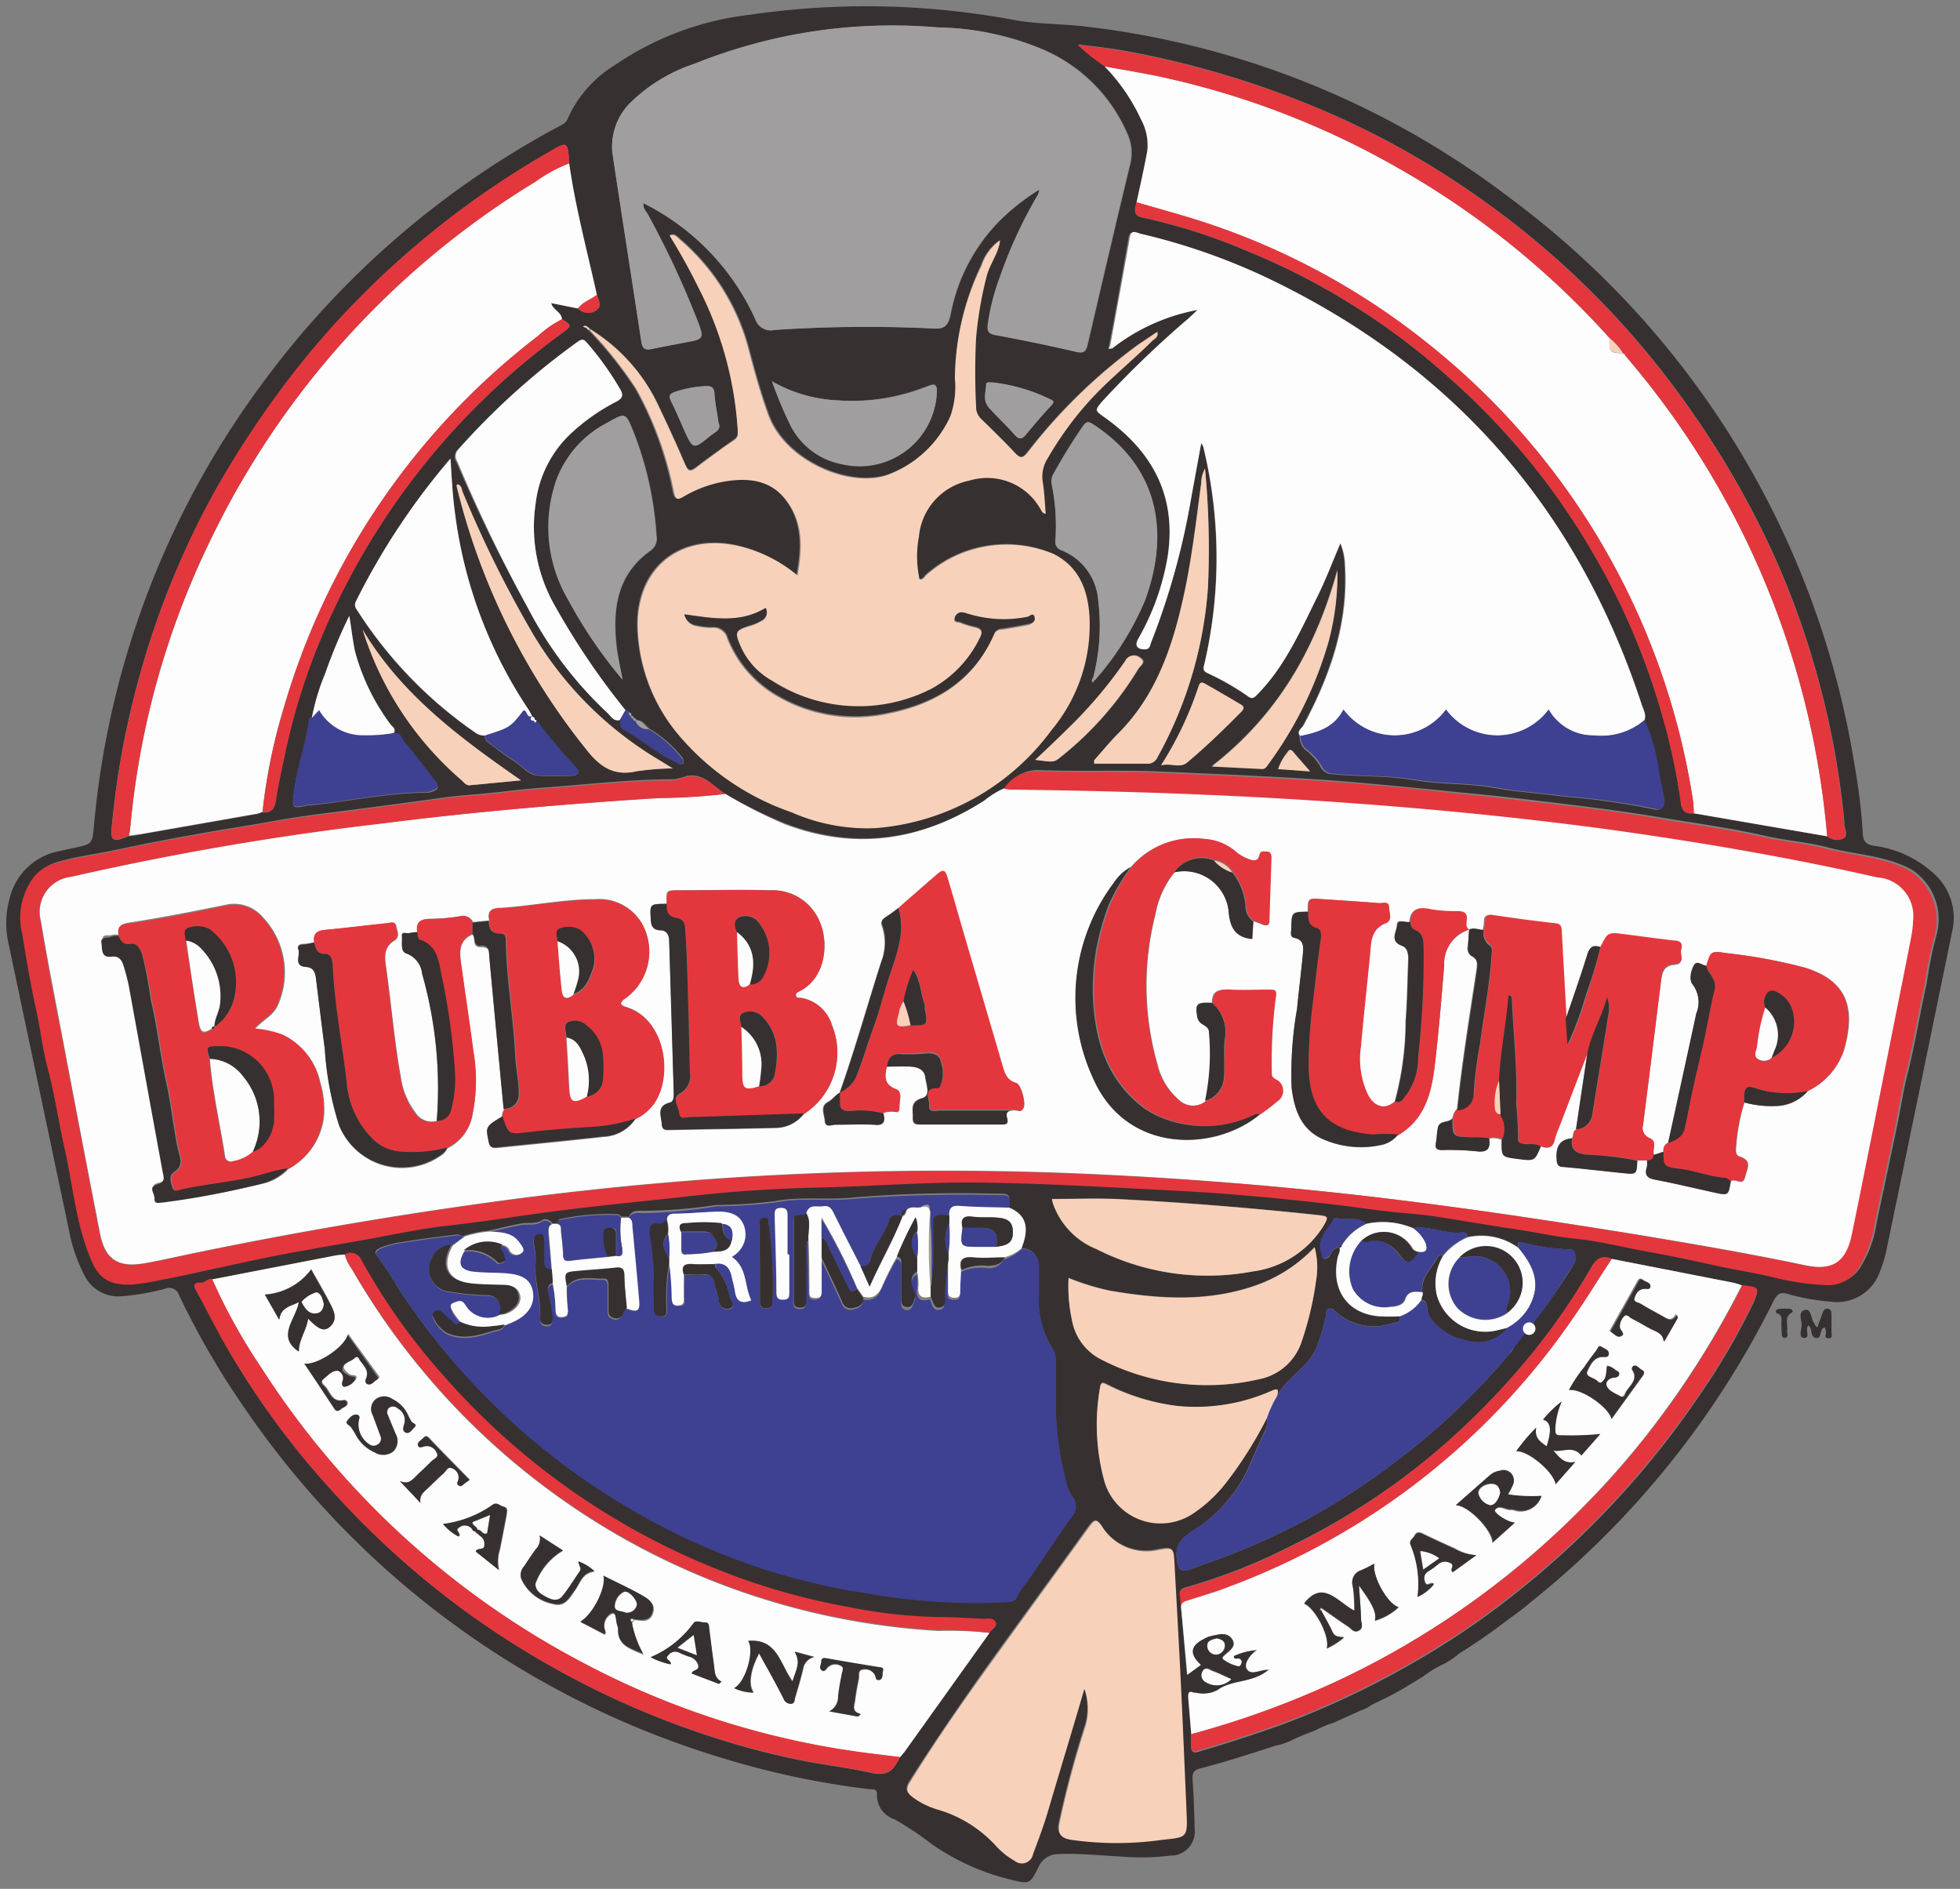 <svg id="Layer_1" data-name="Layer 1" xmlns="http://www.w3.org/2000/svg" viewBox="0 0 156 150.31"><rect x="0" y="0" width="156" height="150.31" fill="#808080" stroke="none"/><defs><style>.cls-1{fill:#363130;}.cls-2{fill:#fdfdfd;}.cls-3{fill:#3e4092;}.cls-4{fill:#a09e9f;}.cls-5{fill:#f8d1ba;}.cls-6{fill:#e3373d;}.cls-7{fill:#fff;}</style></defs><title>Bubba Gump Shrimp Co.</title><path class="cls-1" d="M104.68,137.7l-.86.34c-1,.39-1,.49-1.85.78a4.67,4.67,0,0,0-.77.2s-3.72,1.23-5.62,1.69c-.57.14-.7.37-.66.91.09,1.29.14,2.57.16,3.86a1.92,1.92,0,0,1-1.63,2.17l-.18,0a19.55,19.55,0,0,1-4.28.07c-1.57-.07-3.13-.25-4.7-.18a1.72,1.72,0,0,0-1.64,1.05c-.67,1.34-.72,1.36-2.14,1a18.55,18.55,0,0,1-6.32-2.82,25.6,25.6,0,0,0-3-2,2,2,0,0,1-1.39-2c0-.47-.34-.36-.58-.39a66.76,66.76,0,0,1-11.89-2.53,70.65,70.65,0,0,1-37.65-27.49,65,65,0,0,1-5.42-9.27.82.82,0,0,0-1-.58l-.15.05a18.56,18.56,0,0,1-3.3.58,3,3,0,0,1-3.11-1.7,12.45,12.45,0,0,1-1.18-3.4L.7,75.18a7.38,7.38,0,0,1,.08-3.74,5,5,0,0,1,3.85-3.69l1.23-.27c1.49-.31,1.48-.31,1.62-1.8a69.47,69.47,0,0,1,13-34.62,70.64,70.64,0,0,1,24-21c.26-.14.54-.23.68-.57a9.62,9.62,0,0,1,3.78-4.31,23.87,23.87,0,0,1,10.7-4,64,64,0,0,1,21.07.41c1.94.36,4,.29,5.93.55A68.71,68.71,0,0,1,120.37,15.9a69.92,69.92,0,0,1,27.24,45,47.23,47.23,0,0,1,.65,5.33c0,.65.22,1,.94,1.08a8.7,8.7,0,0,1,4.72,2.21,4.7,4.7,0,0,1,1.46,4.58q-2.61,12.71-5.24,25.41a8.74,8.74,0,0,1-.46,1.52,3.62,3.62,0,0,1-4,2.55,17,17,0,0,1-3.46-.63c-.5-.13-.73,0-1,.46a71.06,71.06,0,0,1-19.44,24.13,17.15,17.15,0,0,1-1.52,1.17,50.33,50.33,0,0,1-4.14,2.89,6.24,6.24,0,0,1-1.24.83,8.89,8.89,0,0,0-1.64,1l-1.24.75c-1.22.77-2.61,1.35-2.89,1.53a3,3,0,0,1-.79.4l-2.22,1A8.07,8.07,0,0,0,104.68,137.7ZM50.4,57.18h0c.06-.18,0-.22-.17-.17h0c.08-.19,0-.26-.18-.33a.26.26,0,0,0-.27-.16,59,59,0,0,1-5.59-8.26,12.62,12.62,0,0,1-1.56-8.16,9.07,9.07,0,0,1,3-5.77A16,16,0,0,1,49,32c.45-.22.6-.46.31-.95a23.91,23.91,0,0,0-2.64-3.68c-.23-.26-.38-.37-.74-.12a57.8,57.8,0,0,0-9.48,8.52.77.77,0,0,0-.13,1A123.29,123.29,0,0,0,42,48.35a31,31,0,0,0,6.37,8.38c.28.25.49.72,1,.56.06.23,0,.53.23.68,1.51.83,2.79,2,4.37,2.74.12.05.3.12.38.07s.07-.3,0-.43A9.31,9.31,0,0,0,51.72,58c-.35-.24-.54-.73-1.07-.69h0C50.64,57.18,50.57,57.13,50.4,57.18Zm-7.92.16h0c.14-.22,0-.29-.17-.35h0c-.09-.17-.17-.35-.27-.51A36.36,36.36,0,0,1,36.2,40.87c-.18-1.4-.27-2.81-.36-4.37a55.4,55.4,0,0,0-7.52,11.35c-.19.37,0,.57.16.82a34.15,34.15,0,0,0,9.27,9.59,1.24,1.24,0,0,0,.84.28.56.56,0,0,0,.14.46c.72.53,1.42,1.09,2.17,1.57s1.13,1.07,1.88,1.16a21.3,21.3,0,0,0,2.76,0c.52,0,.6-.34.29-.63a45,45,0,0,1-3.14-3.73.12.12,0,0,0-.16-.05l0,0ZM46.67,26.1l.16.17a32.38,32.38,0,0,1,3.71,4.64,27.7,27.7,0,0,1,3,8.25c.12.5.24.6.7.33a9.7,9.7,0,0,1,3.29-1.23c2-.33,3.79-.15,5.06,1.62s1.18,3.74.8,5.86a11.32,11.32,0,0,0-5-2.41c-4.39-.84-7.73,1.85-7.69,6.39a13.93,13.93,0,0,0,3,8.4,20.41,20.41,0,0,0,9.24,6.47,14.93,14.93,0,0,0,6.71,1.26,19.27,19.27,0,0,0,14-7.82,13.07,13.07,0,0,0,3-9.1c-.14-2.08-.81-3.91-2.86-4.89a9.65,9.65,0,0,0-10.12,1.68c-.15.15-.24.4-.54.34a8.55,8.55,0,0,1-.05-3.41,5,5,0,0,1,4-4.45,4.89,4.89,0,0,1,5.71,2.3c.09.13.12.32.38.33-.07-.84-.1-1.67-.23-2.5a2.68,2.68,0,0,1,.35-1.83,26.51,26.51,0,0,1,3.11-4.32c1.59-1.82,3.49-3.31,5.2-5,.18-.18.54-.31.43-.74l-1.49,1A43.54,43.54,0,0,0,81.74,36c-.42.53-.63.51-1.06.05-.86-.92-1.77-1.8-2.67-2.68a1.29,1.29,0,0,1-.41-1,53.55,53.55,0,0,1,0-5.46,30.26,30.26,0,0,1,.83-4.85c.23-1,1-1.84,1.08-2.91a4,4,0,0,0-1.46,2,20.74,20.74,0,0,0-2,9,7.07,7.07,0,0,1-.34,2.9,8.91,8.91,0,0,1-4.79,4.6c-3,1.25-8.32-.9-9.7-4.66-.61-1.66-1.08-3.36-1.53-5.06A17.27,17.27,0,0,0,54.14,19c-.22-.19-.42-.49-.82-.32q1.21,2,2.22,4a28.68,28.68,0,0,1,3.17,11.48c0,.31.05.57-.28.79-1,.71-2.05,1.46-3.06,2.22-.42.32-.61.27-.83-.24q-1-2.35-2.12-4.66a14.16,14.16,0,0,0-5.48-6.11L46.75,26c-.11-.08-.22-.14-.35,0Zm59.92,73.17c.12.29-.07.53-.13.79-.57,2.56.76,4.49,3.27,4.7a16.41,16.41,0,0,0,1.67,0c.17.5-.3.47-.51.52a4.58,4.58,0,0,1-4.57-.89c-.17-.16-.31-.33-.57-.23s-.18.32-.21.5a15,15,0,0,1-.65,2.28c-.55,1.82-2.45,2.56-3.25,4.17.12-.45.16-.67-.46-.4a14.84,14.84,0,0,1-7.46,1.19,17.18,17.18,0,0,1-5.52-1.72c-.27-.12-.57-.38-.64.2a17,17,0,0,0,.36,7.48,4.66,4.66,0,0,0,7.09,2.5A11,11,0,0,0,97.58,118a32.23,32.23,0,0,0,3.25-5.17,1.9,1.9,0,0,1-.09.91c-.54,1.08-1,2.22-1.49,3.31A11.71,11.71,0,0,1,95,121.78c-1,.66-1.51,1.17-1.32,2.4.11.75.36.94,1,.71,1.18-.41,2.36-.83,3.53-1.29a52.21,52.21,0,0,0,12.62-7.1,54.39,54.39,0,0,0,9.28-8.74,1.55,1.55,0,0,0,.53-1.24.43.43,0,0,1,.49-.53l.11.08s.2-.36.67.1c.19-.18.45-.53.06-.84a48.55,48.55,0,0,0,3.26-4.68c.33-.47.14-1.24-.26-1.23a16.81,16.81,0,0,1-3.92-.57c-.34-.07-.2.24-.26.39a5,5,0,0,0-4-.81.33.33,0,0,0-.37-.36c-1.37.18-2.67-.58-4-.33a6.15,6.15,0,0,0-3.67-.35c-.71-.66-1.63-.21-2.42-.46,0,0-.16.07-.19.14-.44.86-1.39,1.55-.92,2.72.06.14,0,.38.2.39a.6.6,0,0,0,.42-.22C106,99.66,106.14,99.28,106.59,99.27Zm-62.27-1.9H44c-.21-.26-.55-.46-.8-.3-.55.36-1.13.19-1.69.29-.87.15-1.72.37-2.58.57a8.26,8.26,0,0,0-2.1.44c-.13,0-.27-.15-.39-.14-1.46.18-2.92.35-4.37.6a7.2,7.2,0,0,0-1.76.44c-.53.23-.51.41-.21.77a26.78,26.78,0,0,1,1.63,2.52,55.33,55.33,0,0,0,18,17.2A53.88,53.88,0,0,0,61,124.9a52.42,52.42,0,0,0,7.93,1.85,49.52,49.52,0,0,0,11,.72c.38,0,.89,0,1-.42a3.76,3.76,0,0,1,.64-1c1.29-1.78,2.45-3.65,3.74-5.42a1.19,1.19,0,0,0,0-1.57,4,4,0,0,1-.56-1.53,24.07,24.07,0,0,1-.74-5.78v-3.44a1.69,1.69,0,0,0-.26-1,7.43,7.43,0,0,1-1.09-4.25v-2.27a1.36,1.36,0,0,0-1.26-1.46h-.09c.64-1.71.32-2.71-1-3.26.06-1.08.06-1.09-1-1.08a105.41,105.41,0,0,0-11.38.3c-2.09.23-4.2-.11-6.31.3a40.15,40.15,0,0,1-4.64.3,40.37,40.37,0,0,1-5.78.46c-.39,0-.92-.08-1.13.46h-.62c-.09-.06-.17-.18-.26-.19a18.47,18.47,0,0,0-4.67.4,3.41,3.41,0,0,0-.2.36ZM24.82,57.11c-.18,0-.22.18-.23.3-.26,1.9-.95,3.71-1.19,5.62-.16,1.29-.16,1.36,1.08,1.06h.17c3.09-.29,6.14-1,9.27-1A1.49,1.49,0,0,0,34.4,63c.41-.15.62-.33.26-.77-.82-1-1.58-2.09-2.44-3.08-.23-.27-.32-.84-.9-.73.25-.34-.09-.5-.23-.71a17.29,17.29,0,0,1-2.81-5.75c-.2-.91-.3-1.84-.47-2.89a42,42,0,0,0-1.93,4.63,17.58,17.58,0,0,0-1.06,3.46Zm62.31-3a23.2,23.2,0,0,0,4-6.37c2-5.47,1-10.6-4.08-13.95-.36-.24-.56-.33-.86.1-.85,1.22-1.61,2.48-2.34,3.78a1.21,1.21,0,0,0-.15.88A16.46,16.46,0,0,1,84,43a.71.71,0,0,0,.51.82,4.66,4.66,0,0,1,2.9,4A16.46,16.46,0,0,1,87,54c-.08.11-.14.21,0,.34Zm51.54,48.2a6.17,6.17,0,0,0-.63-.2l-9.76-1.93c-.74-.28-1.19-.08-1.61.65a52.77,52.77,0,0,1-4.7,6.84,59.51,59.51,0,0,1-8.11,8.21A55.66,55.66,0,0,1,102.79,123a45.63,45.63,0,0,1-8.41,3.31c-.34.09-.54.25-.46.65a8.82,8.82,0,0,1,.08.91l.47,5.4,1.08-.79c-.94-.88-.84-1.52.25-2.08a2.27,2.27,0,0,1,.54-.22c.6-.13,1.3-.38,1.7.23s-.2.95-.59,1.3c-.1.09-.25.22-.09.34a3.07,3.07,0,0,0,1.21.54.82.82,0,0,0,.2-.23.27.27,0,0,0-.13-.36l-.08,0c-.14,0-.34.11-.39-.21a5.36,5.36,0,0,1,1.85-.48c-.63.45-1,1.09-.83,1.45.3.64,1,.08,1.78.11-1.28,1.11-2.92.77-4.1,1.64a2.44,2.44,0,0,1-1.72.2H95c-.42-.19-.47.06-.44.38l.24,2.92V139c0,.31.13.54.54.42,2.26-.67,4.5-1.38,6.73-2.19a69.08,69.08,0,0,0,10.38-4.89,63.46,63.46,0,0,0,8.45-5.76,70.78,70.78,0,0,0,7.28-6.7,69.32,69.32,0,0,0,7.08-8.83,53.53,53.53,0,0,0,4.27-7.3c.54-1.25.48-1.27-.84-1.42Zm-121.79-.49c-.34-.09-.53.28-.86.26-.58,0-.66.17-.37.68.7,1.23,1.34,2.5,2,3.75a65.63,65.63,0,0,0,8.62,11.95A69.47,69.47,0,0,0,37,128.18a71.25,71.25,0,0,0,11.89,7A69.77,69.77,0,0,0,58,138.64a61.07,61.07,0,0,0,6.08,1.51c1.67.33,3.36.51,5,.88,1.46.33,1.91.09,2.53-1.18.16-.19.33-.38.47-.58L78.71,130c.13-.3.61-.49.48-.83s-.64-.24-1-.26c-1.17-.06-2.35-.14-3.52-.14a39.77,39.77,0,0,1-7.23-.81,52.77,52.77,0,0,1-9.64-2.69,57,57,0,0,1-22.54-15.73,50.09,50.09,0,0,1-6.55-9.22.92.92,0,0,0-1.2-.51l-.12.06a5.73,5.73,0,0,0-.66.05ZM47.51,23.46c-.77-3.49-1.71-7-2.21-10.5a.41.41,0,0,0,0-.08c-.13-1.6-.15-1.63-1.46-.86a70.3,70.3,0,0,0-12.08,8.69A68.34,68.34,0,0,0,21.61,32.06,75.9,75.9,0,0,0,17,39.27a67.44,67.44,0,0,0-5.59,13.45,70,70,0,0,0-1.68,7c-.4,2.14-.68,4.3-.88,6.47,0,.58.19.7.67.61a4.82,4.82,0,0,0,.7-.26,5.52,5.52,0,0,0,1.07-.15l9.23-1.62h0l.33-.13c.7.09,1-.24,1.07-.91.2-1.31.5-2.61.77-3.91a50,50,0,0,1,2.91-9.2A57.31,57.31,0,0,1,44.88,26.4c.62-.46.61-.55-.15-1,0-.58-.73-.74-.85-1.29l2.13.43a1.12,1.12,0,0,0,1.48.12C47.95,24.31,47.62,23.87,47.51,23.46Zm42.94-7.37c-.12.55-.33,1.07.55,1.24a45.52,45.52,0,0,1,8,2.54,55.45,55.45,0,0,1,9.59,5,54.66,54.66,0,0,1,6.35,4.83,58.14,58.14,0,0,1,8,8.51,59.18,59.18,0,0,1,5.85,9.5,56.2,56.2,0,0,1,3.6,9.49,49.64,49.64,0,0,1,1.4,6.61c.1.72.34,1,1.05.92l10.62,1.83a1.18,1.18,0,0,0,1.27.16c.39-.22.13-.7.07-1.07V65.4a66.91,66.91,0,0,0-2.3-12.15A65,65,0,0,0,140,41.69a72.24,72.24,0,0,0-6.1-10,68.23,68.23,0,0,0-15.6-15.56,67.33,67.33,0,0,0-15.51-8.37A73.45,73.45,0,0,0,89.3,4c-1.09-.19-2.21-.31-3.49-.46A15.24,15.24,0,0,0,88,5.28a15.17,15.17,0,0,1,2.91,4.24,4.22,4.22,0,0,1,.49,2.5c-.31,1.35-.63,2.7-.91,4.07Zm-39.22.09a19.2,19.2,0,0,1,8.93,9.22,1.28,1.28,0,0,0,1.51.85,110.23,110.23,0,0,1,12.59-.12c.86.05,1.19-.14,1.4-1a14.43,14.43,0,0,1,3.86-7.5,17.63,17.63,0,0,1,3.23-2.55,1,1,0,0,1-.15.49,36.36,36.36,0,0,0-3,6.53,17.19,17.19,0,0,0-.94,3.73c-.06.52.07.72.62.83,2.14.4,4.28.83,6.4,1.33.66.16.8-.08.92-.62,1.11-4.77,2.21-9.53,3.37-14.29a3.7,3.7,0,0,0-.19-2.37,12.8,12.8,0,0,0-6.85-6.82,22.46,22.46,0,0,0-8.3-1.71A42.1,42.1,0,0,0,55.3,5.1,13.12,13.12,0,0,0,50.36,8a4.94,4.94,0,0,0-1.62,4.08c.74,5,1.55,10.06,2.31,15.09.09.58.33.68.84.58l2.88-.56c1.24-.25,1.28-.32.81-1.54a71.52,71.52,0,0,0-4-8.59c-.15-.28-.45-.53-.33-.91ZM88.48,27.75a15.68,15.68,0,0,1,6.82-3.08l-.7.66a79.7,79.7,0,0,0-6.84,6.57c-.66.78-.65.75.17,1.34,3.79,2.7,5.74,6.24,5,11a19.59,19.59,0,0,1-2.35,6.6c-.3.55-.1.84.53.84.41,0,.4-.33.5-.57a57.61,57.61,0,0,0,3.15-11.3l.83-4.54a1.55,1.55,0,0,1,.16.26,37.45,37.45,0,0,1,.1,17.3c-.08.31-.18.55.24.74a20.84,20.84,0,0,1,3.2,1.83c.23.16.39.22.64,0,2.25-2.22,3.49-5.06,4.86-7.82.7-1.41,1.26-2.89,1.88-4.34A4.89,4.89,0,0,1,107,44.9c.31,4.64-1.15,8.82-3.3,12.83-.13.25-.56.45-.26.85a1.36,1.36,0,0,0,.54,1.16,4.9,4.9,0,0,1,1.06,1.17,1.09,1.09,0,0,0,1,.7c2.16.22,4.35.1,6.5.47s4.25.24,6.36.62c1.82.33,3.69.43,5.53.69a58.14,58.14,0,0,1,7.13,1c.61.16.89-.07.8-.74s-.27-1.36-.39-2a14.56,14.56,0,0,0-1.19-4.31c.17-.44-.08-.82-.21-1.21q-7.71-23.67-30.27-34.2a50.39,50.39,0,0,0-9.66-3.31c-.3-.07-.71-.35-.82.29-.51,2.89-1,5.78-1.57,8.67l-.06.21ZM57.74,63.18c-1-.61-1.7-1.69-3.1-1.43a5.11,5.11,0,0,1-1,.26c-3.5,0-7,.42-10.45.67-1.64.12-3.27.34-4.91.49-1,.09-2,.16-3,.3-2.34.33-4.69.64-7,.94-2.1.27-4.21.51-6.3.89-1.62.3-3.24.54-4.86.82s-3.18.56-4.77.87c-1.28.24-2.55.53-3.83.78s-2.53.42-3.75.77a3.54,3.54,0,0,0-1.83,1.05,5.36,5.36,0,0,0-1,4.63c.33,2.06.68,4.11,1.13,6.14.34,1.52.51,3.07.9,4.56.56,2.12.87,4.29,1.35,6.42.6,2.67.85,5.43,1.78,8,.63,1.75,1.19,2.92,3.65,2.78a20.16,20.16,0,0,0,2.39-.4c1.28-.22,2.55-.53,3.83-.8,1.84-.39,3.67-.81,5.51-1.16,2.18-.42,4.37-.79,6.55-1.17s4.53-.9,6.82-1.16c2.91-.32,5.8-.8,8.7-1.17,3.48-.44,7-.77,10.47-1.17s6.91-.61,10.37-.69c4.34-.1,8.67-.46,13-.39,5,.08,9.94.36,14.91.62q3.6.19,7.19.51c2.49.22,5,.49,7.47.82,1.35.18,2.71.37,4.07.48,1,.08,1.94.19,2.91.34,1.89.29,3.78.64,5.67.91,1.67.23,3.32.61,5,.79s3.5.62,5.24.94c.79.15,1.59.29,2.38.45,1.33.28,2.65.58,4,.85s2.68.48,4,.81a21.21,21.21,0,0,0,4.34.64,2.83,2.83,0,0,0,2.6-1.49,9,9,0,0,0,1.18-3.25c.26-1.33.56-2.65.84-4s.55-2.6.82-3.9.47-2.67.8-4c.62-2.42,1-4.88,1.55-7.31a30.46,30.46,0,0,1,.8-3.92,4.71,4.71,0,0,0-2-5.1c-2.09-1.14-4.44-1.17-6.65-1.76-1.61-.43-3.3-.54-4.93-.91-2.68-.61-5.41-1-8.11-1.43-2.3-.4-4.62-.71-6.93-1-3-.37-5.92-.73-8.89-1-3.55-.36-7.11-.72-10.67-1-4.4-.31-8.82-.49-13.23-.69-3.38-.16-6.78,0-10.17-.13a3,3,0,0,0-2.51,1.38,6.91,6.91,0,0,0-1.64,1c-5,3.2-10.29,4-15.91,1.87A37.86,37.86,0,0,1,57.74,63.18Zm28.57,71.21a4.92,4.92,0,0,1,.06,2.8,77.51,77.51,0,0,0-2.11,7.86c-.15.76.08,1.13.88,1.27a25.62,25.62,0,0,0,7.37,0c1.94-.21,2-.21,1.87-2.19q-.21-5.21-.46-10.41c-.15-3.13-.34-6.26-.5-9.38-.07-1.23-.07-1.27-1.24-1.08a4.16,4.16,0,0,1-4.52-1.86c-.41-.63-.59-.48-1,0-2.79,3.89-5.63,7.75-8.42,11.64-2,2.84-4,5.74-5.87,8.7-.32.51-.29.81.19,1.18a6.29,6.29,0,0,0,2,1,10.15,10.15,0,0,1,4.59,2.84A5.89,5.89,0,0,0,80.71,148a.9.9,0,0,0,1.45-.54c.4-1.07.81-2.15,1.14-3.24,1-3.19,2-6.44,3-9.86Zm18.32-35.13a11.87,11.87,0,0,1-4.65,3c-3.85,1.36-7.77,1.1-11.7.42a20.39,20.39,0,0,1-3.23-1,12.83,12.83,0,0,0,.27,3.35,4.36,4.36,0,0,0,2.31,3.12,18.41,18.41,0,0,0,12.56,1.59,4.47,4.47,0,0,0,3.42-3.05,25.47,25.47,0,0,0,1.13-4.81,6.13,6.13,0,0,0-.11-2.63ZM49.55,54.09c-.14-.81-.33-1.61-.43-2.42-.36-3-.11-5.85,2.64-7.82a1.18,1.18,0,0,0,.51-1.21,27.23,27.23,0,0,0-1.82-8.24c-.65-1.6-.61-1.57-2.13-.72a8.43,8.43,0,0,0-4,4.52,11.38,11.38,0,0,0,.94,9.54A36.72,36.72,0,0,0,49.55,54.09ZM83.73,95.42a2.48,2.48,0,0,0,.07.35,6.08,6.08,0,0,0,3.49,3.66,19.53,19.53,0,0,0,12.41,1.75,7.83,7.83,0,0,0,5.62-3.61c.44-.75.41-.8-.41-.89q-8-.86-16.07-1.28c-1.7-.05-3.4,0-5.11,0ZM61.44,30.34a32.38,32.38,0,0,0,1.37,3.26,5.8,5.8,0,0,0,4.26,3.31,6.15,6.15,0,0,0,7.5-5.81c0-.48-.16-.61-.59-.44l-.79.29a16.08,16.08,0,0,1-6.52.91A11.57,11.57,0,0,1,61.44,30.34ZM87.08,60.5v.27h4.15a.86.86,0,0,0,.9-.53,32.5,32.5,0,0,0,4-13.42,67,67,0,0,0-.23-9.53,2.48,2.48,0,0,0-.3,1.16c-.4,2.91-.73,5.84-1.34,8.71-.9,4.2-2.22,8.23-5.41,11.35-.62.67-1.18,1.34-1.77,2Zm-50.66-22c0,.05-.09.1-.08.13a53.74,53.74,0,0,0,10.33,21c1.08,1.38,2.19,2.15,4,1.74a20.94,20.94,0,0,1,2.88-.23l-.92-.57a28.83,28.83,0,0,1-10.2-10.12,91.42,91.42,0,0,1-5.59-11.27c-.1-.22-.08-.55-.42-.64Zm60,22.41,4,.2c.28,0,.38-.2.51-.38a30.7,30.7,0,0,0,4.81-9.81,20.63,20.63,0,0,0,.69-5.6c-1.69,6.18-4.67,11.51-10,15.63ZM28.86,50.1a26.09,26.09,0,0,0,7.89,12c.18.16.33.41.62.39l4.1-.39C36.59,58.71,31.93,55.26,28.86,50.1ZM92.41,60.9c.85-.2,1.52.24,2.08-.23,1.5-1.25,2.9-2.62,4.27-4,.23-.23.28-.42,0-.59l-2.88-1.67c-.25-.14-.39-.1-.49.19A27.71,27.71,0,0,1,92.41,60.9ZM79.08,30.44c-.24,0-.59-.11-.6.17,0,.64-.27,1.34.29,1.91s1.39,1.38,2,2.1c.38.41.6.31.91-.07.63-.78,1.28-1.55,2-2.29.33-.35.06-.41-.16-.52A14.16,14.16,0,0,0,79.08,30.44Zm3.32,30c1.43.19,1.51.2,2-.17a26.45,26.45,0,0,0,6.24-7.06c.14-.23.68-.56.15-.88a.75.75,0,0,0-1.18.24,35.3,35.3,0,0,1-4.48,5.3c-.9.87-1.77,1.68-2.74,2.6ZM57.2,33.62c-.14-.85-.28-1.6-.36-2.34,0-.42-.21-.57-.64-.55a8.88,8.88,0,0,0-2.46.45c-.44.14-.57.33-.34.77.37.72.7,1.46,1,2.2.75,1.66.75,1.66,2.15.51.39-.28.89-.48.64-1Zm47.08,27.74c-.56-.64-1-1.08-1.34-1.55-.17-.21-.31-.21-.45,0a4.12,4.12,0,0,0-.76,1.35ZM98,133.62c-.58-.27-1-.49-1.48-.69-.26-.12-.56-.36-.76.09a.62.62,0,0,0,.27.83l0,0A1.62,1.62,0,0,0,98,133.62Zm-1.1-3.24c-.33.1-.77.13-.77.6a.7.7,0,0,0,.7.69.73.73,0,0,0,.68-.72c0-.38-.33-.49-.66-.57Z"/><path class="cls-1" d="M144.65,105.62l.39-1.08c.08-.21.14-.43.44-.4s.29.34.29.57V106c0,.19.13.52-.25.5s-.16-.3-.19-.47,0-.28-.11-.39c-.47.09-.16.93-.69.83s-.22-.77-.6-1c-.3.31.19,1-.32,1s-.21-.7-.21-1.06-.32-1,.23-1.16.49.66.73,1C144.45,105.34,144.44,105.53,144.65,105.62Z"/><path class="cls-1" d="M141.79,105.45c-.07-.3.2-.75-.36-.95-.17-.06-.08-.32.13-.34a5,5,0,0,1,.91,0c.15,0,.29.21.16.28-.67.36-.29,1-.39,1.47,0,.2.13.53-.18.55s-.23-.34-.26-.55A3.34,3.34,0,0,1,141.79,105.45Z"/><path class="cls-2" d="M57.74,63.18a37.86,37.86,0,0,0,4.69,2.4c5.63,2.15,10.91,1.33,15.91-1.87a6.91,6.91,0,0,1,1.64-1c.25,0,.5.07.75.08,7.79.08,15.57.33,23.35.83,8,.51,16,1.25,23.91,2.32,7.24,1,14.43,2.23,21.55,3.87a3.08,3.08,0,0,1,2.78,3.36l0,.13a7.26,7.26,0,0,1-.13,1.17c-.4,2.09-.82,4.17-1.24,6.26-1.16,5.82-2.3,11.64-3.49,17.45-.47,2.27-1.56,3-3.8,2.5-4.44-.94-8.91-1.7-13.38-2.44C122.58,97,114.88,95.85,107.15,95q-11.07-1.22-22.2-1.66a260,260,0,0,0-27.55.42c-6.7.46-13.38,1.18-20,2.13q-11,1.56-21.84,3.8c-1.37.28-2.73.6-4.11.84-2.06.35-3.09-.34-3.48-2.37Q6.39,90.07,4.87,82c-.55-2.89-1.12-5.77-1.6-8.67a2.84,2.84,0,0,1,2.42-3.59,230.62,230.62,0,0,1,24.9-4.26c7.25-.89,14.54-1.5,21.83-2A50.5,50.5,0,0,0,57.74,63.18Zm9.12,23.76c-.36.19-.57.54-1,.75-.63.34-.26,1-.23,1.52s.53.26.8.27h3.08c.76,0,.94-.24.76-.9.18-.18.41-.12.62-.14s.66.15.64-.28.29-1.3-.25-1.5c-1-.38-.9-1-.75-1.79a17.75,17.75,0,0,1,1.93,0c.64.07,1.09.2,1.17.85s.46,1.47-.24,1.66c-1,.28-.72.88-.75,1.5s.18.6.64.6h6.31c.4,0,.67,0,.54-.54s.23-.57.61-.57.5.18.66-.13-.18-1.91-.59-2c-.76-.22-.92-.82-1.1-1.44L76.57,74.1c-.41-1.4-.8-2.8-1.22-4.19-.1-.34-.23-.79-.73-.36-1.06.91-2.12,1.84-3.17,2.76a12.09,12.09,0,0,1-1,.74c-.29.17-.39.34-.26.67a4.19,4.19,0,0,1-.08,2.87C69,80.07,68,83.59,66.8,87Zm50.07-13a12,12,0,0,1-.12,1.33.62.62,0,0,0,.3.71c.49.26.47.65.4,1.14-.56,3.7-1.16,7.39-1.55,11.11a1.3,1.3,0,0,0-.36.75c-.29.4-1,.12-1.16.77-.07.41-.08.83-.16,1.24s.12.51.5.52a21.78,21.78,0,0,1,2.74.1c.92.12,1.12-.26,1-1a1.71,1.71,0,0,1,1,.1c0,1.27,0,1.27,1.27,1.48s1.35.22,1.85-1c.57.21.94.07,1.08-.57a6.63,6.63,0,0,1,.33-.94l2.3-6-.92,6.2c-.28.15-.18.48-.32.69-1,.09-1.29.72-1.22,1.66,0,.41.11.58.55.62,1.59.14,3.17.33,4.75.49,1.07.1,1.07.09,1.12-1h.79a1.88,1.88,0,0,1,0,.5c-.26.73.07.94.76,1.06,1.54.27,3.07.64,4.6,1,1.12.24,1.12.24,1.31-.9.34-.25.95.43,1.12-.29s.64-1.35-.43-1.68c-.29-.09-.31-.39-.28-.64a15.66,15.66,0,0,1,.67-3.66,7.91,7.91,0,0,0,2.54.3,3.42,3.42,0,0,0,2.51-1.21,5.55,5.55,0,0,0,2.89-3.3c1-3.51.08-5.52-3.13-6.52a42.59,42.59,0,0,0-6.17-1.14c-1.31-.21-1.32-.18-1.66,1-.34,0-.81-.37-1,0s-.4,1.16-.09,1.52a2.32,2.32,0,0,1,.29,2.29q-1.12,5.17-2.25,10.33a.65.65,0,0,0-.36.7l-.77.3c-.2-.43.3-1.07-.34-1.34a.88.88,0,0,1-.54-1.08c.17-1.39.35-2.77.52-4.15q.45-3.66.91-7.31c.08-.65.21-1.28,1.07-1.33s.41-.8.54-1.22-.2-.59-.62-.64c-1.28-.14-2.55-.3-3.82-.49s-1.36-.21-2,1c-.57-.2-.87,0-1.06.59-.53,1.73-1.14,3.43-1.72,5.14q-.19-3.47-.39-6.94c0-.35,0-.63-.5-.69-1.66-.19-3.32-.42-5-.66-.41-.06-.58,0-.6.44A2.12,2.12,0,0,1,118,74c-.39,0-.78-.22-1.16,0-.28-.16-.25-.44-.21-.67.12-.66-.18-.8-.78-.8a11.27,11.27,0,0,1-2.08-.15c-.9-.16-1.55-.05-1.6,1-.35.11-1-.38-1,.25s-.57,1.26.38,1.63c.47.18.54.67.52,1.15-.07,1.62-.08,3.25-.21,4.86a24.53,24.53,0,0,1-.86,6.38c-.75.67-1.63.48-2.16-.52a6.66,6.66,0,0,1-.57-3.84c.23-2.45.49-4.89.73-7.34.1-1,.06-2,1.27-2.49.53-.21.26-.86.24-1.3s-.48-.27-.74-.29c-1.53-.12-3.06-.22-4.6-.32-1.09-.07-1.09-.07-1.09,1-1.3,0-1.31,0-1.3,1.4,0,.26-.14.61.26.7.74.15.72.7.67,1.24-.14,1.48-.33,3-.47,4.42a29.62,29.62,0,0,0-.43,6.27c.19,1.67.7,3.23,2.31,4a7.52,7.52,0,0,0,4.75.56,2.29,2.29,0,0,0,1.41-.84c2.18-1.28,2.68-3.44,2.94-5.69.3-2.6.52-5.22.73-7.83a2.82,2.82,0,0,1,2-2.8ZM25,75l-.66.1c-.28,0-.75,0-.58.44s-.43,1.29.59,1.36c.58,0,.74.41.8.89.23,1.89.46,3.78.71,5.66A24.9,24.9,0,0,0,27,89.58,5.39,5.39,0,0,0,35.06,92a1.39,1.39,0,0,0,.55-.61,3.64,3.64,0,0,0,2-2.7,13.4,13.4,0,0,0,.07-4.92c-.34-2.38-.7-4.75-1-7.13-.13-.91-.13-1.81.92-2.26.27.28-.08,1,.66,1s.65.3.69.78q.56,6.11,1.15,12.2a.87.87,0,0,0-.15.56c-1.34.83-1.31.82-1,2,.09.41.26.48.62.44,2.83-.29,5.66-.56,8.49-.88A3.2,3.2,0,0,0,50.6,89a3.31,3.31,0,0,0,1-.7c2-1.83,1.69-7-1.65-8.14-.2-.07-.44-.1-.55-.33.07-.24.28-.35.45-.48a4.58,4.58,0,0,0,1.25-5.85,3.93,3.93,0,0,0-3.74-1.95c-2.53,0-5,.53-7.52.69-.75,0-1.08.27-.9,1l-1.29.13a.86.86,0,0,0-1-.47,15.18,15.18,0,0,1-2.33.21c-.78,0-1.2.2-1.08,1.05a4.39,4.39,0,0,0-.66.08c-.21.06-.63-.12-.59.26s-.15,1.2.35,1.36A1.92,1.92,0,0,1,33.6,77.5a33.23,33.23,0,0,1,1.16,11.71,1.55,1.55,0,0,1-1.68-.68,6,6,0,0,1-1.16-2.75c-.53-2.94-.77-5.92-1.19-8.88-.12-.81-.15-1.54.68-2.06.46-.29.21-.77.13-1.16s-.5-.24-.77-.21c-1.64.17-3.27.38-4.91.53C25.13,74.09,24.91,74.4,25,75ZM96.47,79.8c-1.24-.06-1.35.06-1.14,1.17a.84.84,0,0,0,.44.57c.23.16.49.29.49.62A18.65,18.65,0,0,1,96,87.62a1.63,1.63,0,0,1-2.17-.11,5.35,5.35,0,0,1-1.7-2.83,22.88,22.88,0,0,1-.15-11.95,7.37,7.37,0,0,1,1.52-3.32,3.56,3.56,0,0,1,4.32,3.29c.15,1.19.59,1.9,1.86,2l.09-1.39c.23.09.47.17.7.27s.52.1.53-.32c0-1.68.1-3.35.16-5,0-.23,0-.46-.33-.47s-.52-.12-.6.26c-.14.61-.6.43-.93.31a3.44,3.44,0,0,1-1.06-.65,4.26,4.26,0,0,0-2.46-.94A6.5,6.5,0,0,0,90,69a3.6,3.6,0,0,0-1.32,1.22,15.26,15.26,0,0,0-1.62,15.66c2.66,6,9.68,5.78,13.25,2.8.44-.34.89-.66,1.3-1a1,1,0,0,0-.14-1.76c-.17-.12-.31-.19-.3-.43a39,39,0,0,1,.32-6.09c.12-.56-.09-.62-.53-.61-1,0-2,.06-3,0s-1.51,0-1.51,1.06ZM53.06,71.92c-1.37,0-1.34,0-1.25,1.32,0,.55.21.79.78.81s.67.44.68.9q.19,6,.36,12c0,.31,0,.73-.3.81-1.09.28-.7,1-.65,1.72,0,.34.15.47.52.46,2.85-.06,5.71-.09,8.56-.17A2.85,2.85,0,0,0,64,88.63a5.81,5.81,0,0,0,2.22-7.07,3.12,3.12,0,0,0-2.45-2.16c-.15,0-.37.06-.41-.17s.11-.28.28-.36c2.05-1,2.34-3.74,1.65-5.43a4.06,4.06,0,0,0-4-2.6c-2.4-.07-4.81,0-7.22,0-1.07,0-1.07,0-1,1.09ZM23,93a5.42,5.42,0,0,0,2.79-4.12,7.32,7.32,0,0,0-.29-2.74,5.42,5.42,0,0,0-2.95-3.76,8.31,8.31,0,0,0-2.25-.49c.58-.68,1.36-1,1.76-1.75A6.4,6.4,0,0,0,20.94,73a3,3,0,0,0-3-1c-2.49.51-5,1-7.5,1.39-.74.11-1.12.24-1,1a1.5,1.5,0,0,0-.5,0c-.27.13-.86-.15-.76.47S8.11,76.11,9,76c.57-.07.8.3.93.75a15.48,15.48,0,0,1,.42,1.62c.9,4.92,1.77,9.85,2.69,14.77.1.52.19.86-.47,1s-.17.75-.18,1.13.35.34.61.3a64.91,64.91,0,0,0,8-1.39A4.13,4.13,0,0,0,23,93Z"/><path class="cls-3" d="M81.34,99.37a1.36,1.36,0,0,1,1.35,1.37s0,.06,0,.09v2.27a7.43,7.43,0,0,0,1.09,4.25,1.69,1.69,0,0,1,.26,1v3.44a24.07,24.07,0,0,0,.74,5.78,4,4,0,0,0,.56,1.53,1.19,1.19,0,0,1,0,1.57c-1.29,1.78-2.45,3.64-3.74,5.42a3.76,3.76,0,0,0-.64,1c-.14.39-.64.4-1,.42a49.52,49.52,0,0,1-11-.72A52.42,52.42,0,0,1,61,124.94a53.88,53.88,0,0,1-11.27-5.11,55.33,55.33,0,0,1-17.95-17.2,26.78,26.78,0,0,0-1.63-2.52c-.29-.36-.31-.54.21-.77a7.2,7.2,0,0,1,1.76-.44c1.45-.25,2.91-.42,4.37-.6a1.32,1.32,0,0,1,.39.14l-.93.67a1.7,1.7,0,0,0-1.57,1.1,1.78,1.78,0,0,0,1.45,2.63,19.82,19.82,0,0,0,3,.29,1,1,0,0,1,.88,1.52,2.08,2.08,0,0,1-2.75-.77c-.28-.45-.68-.3-.95-.18s-.08.54,0,.77a4.76,4.76,0,0,0,.6.78c-.26.4-.5.07-.68-.06a7.67,7.67,0,0,1-.8-.72.39.39,0,0,0-.53,0,.34.34,0,0,0-.14.44,2.78,2.78,0,0,0,1.06,1.24c1.3.63,2.56.21,3.8-.16.29-.09.69-.08.82-.48l.45-.19c1.33-.54,1.9-1.34,1.73-2.43s-.82-1.45-2.35-1.52a16.6,16.6,0,0,1-2.34-.11c-1.12-.12-1.35-.68-.75-1.65a3.14,3.14,0,0,1,2.65.91c.14.16.39,0,.55-.05s0-.34,0-.51-.53-.47-.13-.81a.65.65,0,0,1,.5.38.63.63,0,0,0,1,.22c.29-.23,0-.6-.23-.85-.58-.78-1.47-.77-2.32-.84.86-.19,1.71-.42,2.58-.57.56-.1,1.15.08,1.69-.29.25-.16.59,0,.8.3-.39.11-.36.4-.33.72.09,1,.16,1.93.24,2.89-.55,0-.55-.36-.57-.72s0-.95,0-1.42c0-.29.09-.68-.41-.63s-.46.36-.43.69a7.09,7.09,0,0,1,.16,1.49c-.16,1.52.46,3,.35,4.49,0,.38.22.54.59.54s.4-.29.41-.58a11.58,11.58,0,0,0-.27-1.56c0-.4-.36-.94.28-1.21a11.7,11.7,0,0,1,.23,2.16c0,.38.14.55.56.5s.45-.2.42-.56c-.06-.61-.06-1.22-.09-1.83.79-.94,1.87-.58,2.86-.62.4,0,.39.31.39.59v2c0,.35.22.49.5.56a.51.51,0,0,0,.62-.28c.1-.19.23-.37.34-.56.89.33,1.06.22,1-.66q-.25-2.9-.53-5.8A.77.77,0,0,0,50,97c.21-.54.75-.49,1.13-.46A40.37,40.37,0,0,0,57,96a40.15,40.15,0,0,0,4.64-.3c2.11-.42,4.22-.08,6.31-.3a113.79,113.79,0,0,1,11.38-.3c1.06,0,1.06,0,1,1.08a36.59,36.59,0,0,1-3.92-.14c-.64,0-.85.19-.83.77-1.28-.07-1.28-.07-1.29,1.17v.75a19.39,19.39,0,0,1-.13,3.47V101A35.94,35.94,0,0,0,74,96.83V96.5c0-.56-.05-.61-.72-.36-.38.11-.82-.12-1.15.22a.43.43,0,0,0-.33.51h0c-.47-.17-.94-.15-1.09.38-.32,1.12-1.21,2-1.47,3.09-.11.5-.41.52-.78.5-.71-1.39-1.43-2.78-2.12-4.18-.19-.38-.36-.66-.86-.59s-1.13-.22-1.34.55c-.26.33-1-.14-1,.6v6.47c0,.37.17.47.52.48s.48-.14.47-.5V99.82c0-.35-.1-.73.17-1,0,1.37.06,2.73.07,4.1,0,.33.06.5.46.5s.53-.13.52-.52v-2.68c.54,1.16,1.1,2.31,1.62,3.48a.74.74,0,0,0,.91.51c.43-.09.81-.24.78-.79.87.17,1.27-.29,1.57-1a23.2,23.2,0,0,1,1.12-2.19c.45.08.35.44.35.73v2.5c0,.33,0,.74.45.79s.5-.44.65-.75-.07-.41-.14-.61c-.17-.52-.31-1.09.31-1.47A5.54,5.54,0,0,1,73,102.5c-.12.83.2,1.12,1,.91.21.32.19.92.77.82s.33-.62.37-1a16.88,16.88,0,0,1,.29-2.8v2.42c0,.35,0,.58.47.59s.51-.18.5-.54a15.54,15.54,0,0,1,.06-1.67,3.79,3.79,0,0,1,2.06-.32,1.31,1.31,0,0,0,1.37-.67A3.62,3.62,0,0,0,81.34,99.37Zm-24.39,1.21c.77-.11,1.14.3,1.29,1,.09.41.21.82.27,1.23.12.77.52,1,1.29.67-.57-1.13-.29-2.62-1.55-3.45,1-.73,1.31-1.41,1-2.4s-.95-1.24-2.16-1.2-2.29.12-3.44.16a.48.48,0,0,0-.55.48c-.18.12-.29.37-.55.32-.74-.13-.83.28-.78.88a20.63,20.63,0,0,1,.34,3.35c-.07.83,0,1.67,0,2.51,0,.39.11.64.56.65s.43-.33.43-.63a16.19,16.19,0,0,1,.22-3.65,23.89,23.89,0,0,1,.21,2.89c0,.34.06.58.51.55s.48-.2.45-.59c-.05-.63,0-1.27,0-1.9H56c.51,0,.83.14.88.73s.29.89.35,1.37a.65.65,0,0,0,.66.64l.17,0c.55-.17.14-.6.06-.83A4.94,4.94,0,0,0,57,100.87a1.75,1.75,0,0,1,0-.29Zm5.87-.74h-.15v-3.1c0-.42-.1-.6-.56-.59s-.46.26-.46.6c.05,2,.11,4.08.14,6.12,0,.42.1.59.56.58s.47-.26.46-.59c0-1,0-2,0-3Zm-2.35.62h0v3.11c0,.38.11.57.52.56s.49-.18.49-.51a34.68,34.68,0,0,0-.3-6.17c0-.24,0-.55-.37-.54s-.35.37-.35.62c0,1,0,1.94,0,2.92Z"/><path class="cls-2" d="M103.5,58.57c-.31-.4.12-.6.26-.85,2.15-4,3.61-8.19,3.3-12.83a4.89,4.89,0,0,0-.37-1.66c-.62,1.45-1.18,2.93-1.88,4.34-1.37,2.76-2.61,5.6-4.86,7.82-.25.24-.41.18-.64,0a20.84,20.84,0,0,0-3.2-1.83c-.42-.19-.32-.43-.24-.74a37.45,37.45,0,0,0-.1-17.3,1.55,1.55,0,0,0-.16-.26l-.83,4.54a57.61,57.61,0,0,1-3.15,11.3c-.1.24-.09.57-.5.57-.63,0-.83-.29-.53-.84a19.59,19.59,0,0,0,2.35-6.6c.71-4.78-1.24-8.32-5-11-.82-.58-.83-.56-.17-1.34a79.7,79.7,0,0,1,6.84-6.57l.7-.66a15.68,15.68,0,0,0-6.82,3.08l-.14-.19c.52-2.89,1.06-5.78,1.57-8.67.11-.65.52-.37.82-.29a50.39,50.39,0,0,1,9.66,3.31q22.53,10.54,30.27,34.2c.13.39.37.77.21,1.21a5.29,5.29,0,0,1-4,1.22,4.08,4.08,0,0,1-3.63-2.06,5.08,5.08,0,0,1-8.17,0,5.07,5.07,0,0,1-8.16,0C106.18,57.92,104.87,58.29,103.5,58.57Z"/><path class="cls-4" d="M51.24,16.18c-.12.38.17.63.33.91a71.52,71.52,0,0,1,4,8.59C56,26.9,56,27,54.76,27.22c-1,.19-1.93.36-2.88.56-.51.11-.75,0-.84-.58-.76-5-1.56-10.06-2.31-15.09A4.94,4.94,0,0,1,50.35,8a13.12,13.12,0,0,1,4.94-2.94A42.1,42.1,0,0,1,74.63,2.18,22.46,22.46,0,0,1,82.88,3.9a12.8,12.8,0,0,1,6.85,6.82,3.7,3.7,0,0,1,.19,2.37c-1.15,4.76-2.26,9.52-3.37,14.29-.12.54-.26.78-.92.62-2.12-.5-4.26-.93-6.4-1.33-.55-.1-.68-.3-.62-.83a17.19,17.19,0,0,1,.94-3.73,36.36,36.36,0,0,1,3-6.53,1,1,0,0,0,.15-.49,17.63,17.63,0,0,0-3.23,2.55,14.43,14.43,0,0,0-3.86,7.5c-.21.87-.53,1.07-1.4,1a110.23,110.23,0,0,0-12.59.12,1.28,1.28,0,0,1-1.51-.85,19.2,19.2,0,0,0-8.88-9.23v-.06h0Z"/><path class="cls-5" d="M46.94,26.18a14.16,14.16,0,0,1,5.49,6.17q1.1,2.31,2.12,4.66c.22.51.41.56.83.24,1-.76,2-1.51,3.06-2.22.33-.23.29-.48.28-.79a28.68,28.68,0,0,0-3.2-11.48c-.67-1.37-1.42-2.7-2.22-4,.4-.17.59.13.82.32A17.27,17.27,0,0,1,59.62,28c.45,1.7.92,3.4,1.53,5.06,1.39,3.76,6.74,5.91,9.7,4.66a8.91,8.91,0,0,0,4.79-4.6,7.07,7.07,0,0,0,.36-3,20.74,20.74,0,0,1,2.14-9,4,4,0,0,1,1.46-2c-.12,1.07-.84,1.9-1.08,2.91a30.26,30.26,0,0,0-.83,4.85,53.55,53.55,0,0,0,0,5.46,1.29,1.29,0,0,0,.41,1c.9.88,1.81,1.76,2.67,2.68.43.46.64.48,1.06-.05a43.54,43.54,0,0,1,8.8-8.56l1.49-1c.11.44-.25.56-.43.74-1.71,1.7-3.61,3.19-5.2,5a26.51,26.51,0,0,0-3.11,4.34A2.68,2.68,0,0,0,83,38.38c.13.82.16,1.66.23,2.5-.26,0-.29-.2-.38-.33a4.89,4.89,0,0,0-5.71-2.3,5,5,0,0,0-4,4.45,8.55,8.55,0,0,0,.05,3.41c.3.06.39-.19.54-.34a9.65,9.65,0,0,1,10.12-1.68c2,1,2.72,2.8,2.86,4.89a13.07,13.07,0,0,1-3,9.1,19.27,19.27,0,0,1-14,7.82A14.93,14.93,0,0,1,63,64.64a20.41,20.41,0,0,1-9.24-6.47,13.93,13.93,0,0,1-3-8.4c0-4.51,3.27-7.23,7.72-6.38a11.32,11.32,0,0,1,5,2.41c.38-2.12.47-4.1-.8-5.86S59.6,38,57.65,38.32a9.7,9.7,0,0,0-3.29,1.23c-.46.27-.58.17-.7-.33a27.7,27.7,0,0,0-3-8.25A32.38,32.38,0,0,0,47,26.33Zm7.53,22.73a1.17,1.17,0,0,0,1,.93,5.12,5.12,0,0,0,1.16.13,1.14,1.14,0,0,1,1.24.84,9.18,9.18,0,0,0,4.06,4.65A12.29,12.29,0,0,0,70.7,56.8c3.76-.75,6.78-2.59,8.37-6.26a.66.66,0,0,1,.63-.42q1-.15,2.07-.36c.29-.06.58-.23.5-.56s-.42-.08-.61,0a9.49,9.49,0,0,1-1.83.18,9.76,9.76,0,0,1-3.13-.52.53.53,0,0,0-.71.23l0,.08c-.17.41.27.34.45.41a6.2,6.2,0,0,0,1.12.35c.55.12.69.37.41.88a9.14,9.14,0,0,1-3.87,4.07,12.72,12.72,0,0,1-12.66-.63,5.82,5.82,0,0,1-2.48-2.66c-.56-1.26-.49-1.4.78-1.78a3.48,3.48,0,0,0,.84-.37.73.73,0,0,0,.39-1l0,0c-2,1.17-4.21.74-6.44.45Z"/><path class="cls-2" d="M145.43,66.55l-10.62-1.83a9.54,9.54,0,0,0-.06-1,57.66,57.66,0,0,0-21.11-36.38,56.61,56.61,0,0,0-18.93-10c-1.41-.43-2.83-.82-4.25-1.23.29-1.36.6-2.72.85-4.09a4.22,4.22,0,0,0-.49-2.5,15.17,15.17,0,0,0-2.91-4.24c1.51.28,3,.52,4.53.84a66.14,66.14,0,0,1,18.78,7.22A67,67,0,0,1,128.1,26.9c0,1.15,0,1.15,1.09,1.23h0l.12.12A67.49,67.49,0,0,1,145.43,66.55Z"/><path class="cls-2" d="M46,24.55l-2.13-.43c.13.56.82.71.85,1.29a8.48,8.48,0,0,0-1.91,1.33A57.46,57.46,0,0,0,22.56,56.4a44.86,44.86,0,0,0-1.67,8.2l-.33.13h0l-9.23,1.62-1.07.15a4.38,4.38,0,0,0,.1-.49A65.69,65.69,0,0,1,16.7,43.09,67.86,67.86,0,0,1,42.6,14.43,12.26,12.26,0,0,1,45.3,13c.5,3.55,1.44,7,2.21,10.5C47,23.86,46.39,24,46,24.55Z"/><path class="cls-2" d="M78.76,129.94l-6.66,9.32c-.14.2-.31.39-.47.58l-2-.25a66,66,0,0,1-23.25-7.27,67.85,67.85,0,0,1-25.61-23.51,46,46,0,0,1-3.88-7l9.9-1.92a5.74,5.74,0,0,1,.65-.05A3.42,3.42,0,0,0,28,101a57.69,57.69,0,0,0,46.69,28.79A29.17,29.17,0,0,1,78.76,129.94ZM38,121.77h0c-.21.21,0,.27.14.36a1,1,0,0,1,.46.81c0,.44-.59.16-.69.54l1.83,1.46a3.11,3.11,0,0,1,.07-1.63q.28-1.39.54-2.79c0-.23.15-.53-.22-.61s-.54-.41-.9-.14a8.72,8.72,0,0,1-3.93,1.51,4,4,0,0,0,1.23,1c.28-.27-.39-.5.06-.73a.72.72,0,0,1,1,.11C37.59,121.74,37.73,122,38,121.77Zm12.5,7.15c.58.06,1.23.24,1.48-.53s-.33-1.1-.83-1.38c-1-.55-2-1-3.07-1.56.25.92-.88,3.11-1.84,3.66l1.93,1c0-.12.08-.19.06-.22a1.07,1.07,0,0,1,.45-1.44l.05,0c.37-.15.29.6.43,1a.6.6,0,0,1,.06.24c-.06,1.27.9,1.53,2,2a8.21,8.21,0,0,1-.91-2.52Zm-25.93-24c.83.85,1.26,1,1.7.64.62-.54.35-1.18.06-1.76-.48-.93-1-1.84-1.55-2.8a5,5,0,0,1-3.68,2l1.14,2c.13-1,.84-1.05,1.56-1.4-.22,1.39-1.78,2.72,0,3.93,0-.91.59-1.64.72-2.59Zm35,25.63c.52.75-.19,3.29-1.1,3.76a3.65,3.65,0,0,0,1.54.36c-.45-.6-.26-1.83.45-3.13l.41.75c.52,1,1,1.91,1.55,2.88a.6.6,0,0,0,.58.39c.31,0,.26-.33.32-.52.23-.75.45-1.5.63-2.26a1.16,1.16,0,0,1,.89-.94l-1.55-.42c.55.91,0,1.55-.17,2.38-1.05-1.39-1.25-3.44-3.58-3.22Zm-35.34-22,2.46,3.55c.16.23.33.17.49,0s.52-.17.5-.49a.27.27,0,0,0-.32-.21h0c-.83.19-1-.49-1.38-1-.14-.19-.54-.41-.2-.68S26.49,109,27,109c.25,0,.48.43.35.83-.08.25,0,.51.29.42a1.18,1.18,0,0,0,.71-.53c.14-.38-.32-.24-.5-.35s-.54-.42-.48-.64c.11-.38.59-.45.89-.69s.3-.16.41,0c.26.49.87.86.56,1.56a.32.32,0,0,0,.09.45c.32.16.48-.19.72-.3s.16-.2.06-.34l-2.39-3.27C27.45,107.18,25.22,108.67,24.23,108.51Zm4.34,4.43s.19-.39-.26-.38c-.23,0-.5.27-.65.48s.15.34.27.49a4.78,4.78,0,0,1,.4.63,3.15,3.15,0,0,0,1.51,1.4,1.29,1.29,0,0,0,1.49-.1,1.17,1.17,0,0,0,.16-1.4c-.19-.49-.41-1-.6-1.47A.46.46,0,0,1,31,112a.53.53,0,0,1,.63.06,1.07,1.07,0,0,1,.54,1.21c-.09.28-.22.6.11.72s.49-.22.67-.41-.12-.32-.22-.47a5.82,5.82,0,0,1-.31-.59,2.6,2.6,0,0,0-1.23-1.21,1.1,1.1,0,0,0-1.33.05,1,1,0,0,0-.21,1.24l.61,1.65a.53.53,0,0,1-.19.67.57.57,0,0,1-.7,0,1.88,1.88,0,0,1-.82-2Zm14.38,9.24a1.19,1.19,0,0,1-.3,1.12c-.33.45-.62.93-.95,1.38a1,1,0,0,0-.21.94,3.47,3.47,0,0,0,2.52,2c.95.28,1.3-.44,1.75-1.07s.61-1.4,1.56-1.51a3.78,3.78,0,0,0-1.28-.78c0,.33.29.54.11.79-.47.66-.89,1.36-1.4,2-.33.41-.81.29-1.23.06s-.91-.48-.9-1.09a5.06,5.06,0,0,1,2.19-2.64ZM57.22,134l.2-.17c-.58-.31-.52-.84-.6-1.32-.14-1-.26-1.94-.38-2.91,0-.22,0-.5-.33-.48s-.72-.24-.94.08a8.07,8.07,0,0,1-3.39,2.68,5.82,5.82,0,0,0,1.59.57c.1-.33-.55-.37-.19-.72a.68.68,0,0,1,.89-.2,6.5,6.5,0,0,0,.78.31,1,1,0,0,1,.7.62c.17.53-.44.38-.5.72Zm11.07,2.6.25-.17c-.77-.2-.52-.67-.47-1.06.08-.58.18-1.16.3-1.73.06-.27-.1-.71.31-.76a.89.89,0,0,1,1,.47c.08.17.1.44.36.35s.17-.49.26-.73-.13-.24-.31-.27c-1.4-.23-2.81-.45-4.21-.71-.29-.05-.35.09-.38.29s-.18.47,0,.64.34,0,.46-.17a.85.85,0,0,1,1.07-.17c.37.15.11.55.08.82-.06.55-.24,1.1-.27,1.65a1.27,1.27,0,0,1-.74,1.15Zm-34.82-17c-.11-.59.27-.87.61-1.19s.8-.79,1.22-1.15c.22-.18.38-.64.7-.45s.69.52.49,1c-.06.14-.08.28.05.37s.3,0,.43-.12a3.58,3.58,0,0,1,.44-.31c-1.14-1.17-2.2-2.24-3.24-3.33-.19-.2-.3-.2-.46,0s-.48.27-.41.56.29.16.49.1a.84.84,0,0,1,1,.5c.22.36-.24.49-.43.69-.4.43-.86.8-1.26,1.22s-.67.63-1.25.34Z"/><path class="cls-6" d="M57.74,63.18a50.5,50.5,0,0,1-5.36.34c-7.3.45-14.58,1.07-21.83,2a230.62,230.62,0,0,0-24.9,4.26,2.84,2.84,0,0,0-2.42,3.59c.48,2.9,1,5.78,1.6,8.67q1.54,8.08,3.1,16.16c.4,2,1.42,2.72,3.48,2.37,1.38-.23,2.74-.56,4.11-.84q10.86-2.24,21.84-3.8c6.65-.95,13.33-1.67,20-2.13a260,260,0,0,1,27.55-.42Q96,93.8,107.11,95c7.74.86,15.44,2,23.11,3.25,4.47.75,8.94,1.51,13.38,2.44,2.24.47,3.34-.23,3.8-2.5,1.19-5.81,2.33-11.63,3.49-17.45q.63-3.12,1.24-6.26a7.26,7.26,0,0,0,.13-1.17,3.08,3.08,0,0,0-2.63-3.47l-.13,0C142.38,68.22,135.19,67,128,66,120,64.92,112,64.18,104,63.67c-7.77-.49-15.56-.74-23.35-.83a2.4,2.4,0,0,1-.75-.08,3,3,0,0,1,2.51-1.38c3.39.09,6.78,0,10.17.13,4.41.21,8.83.38,13.23.69,3.56.25,7.12.61,10.67,1,3,.3,5.93.66,8.89,1,2.32.29,4.64.59,6.93,1,2.7.47,5.43.82,8.11,1.43,1.63.37,3.32.48,4.93.91,2.21.59,4.56.62,6.65,1.76a4.71,4.71,0,0,1,2,5.1,30.46,30.46,0,0,0-.8,3.92c-.55,2.43-.93,4.9-1.55,7.31-.33,1.31-.53,2.66-.8,4s-.54,2.6-.82,3.9-.58,2.64-.84,4a9,9,0,0,1-1.18,3.25,2.83,2.83,0,0,1-2.6,1.49,21.21,21.21,0,0,1-4.34-.64c-1.32-.32-2.67-.53-4-.81s-2.65-.58-4-.85c-.79-.16-1.59-.3-2.38-.45-1.75-.33-3.48-.76-5.24-.94s-3.33-.55-5-.79c-1.9-.27-3.78-.61-5.67-.91-1-.15-1.95-.26-2.91-.34-1.36-.11-2.72-.3-4.07-.48-2.49-.33-5-.59-7.47-.82s-4.79-.39-7.19-.51c-5-.26-9.93-.55-14.91-.62-4.35-.07-8.67.29-13,.39-3.46.08-6.93.3-10.37.69s-7,.72-10.47,1.17c-2.9.37-5.79.85-8.7,1.17-2.29.25-4.55.76-6.82,1.16s-4.37.75-6.55,1.17c-1.84.35-3.67.77-5.51,1.16-1.27.27-2.54.57-3.83.8a20.16,20.16,0,0,1-2.39.4c-2.47.13-3-1-3.65-2.78-.93-2.58-1.18-5.34-1.78-8-.48-2.13-.79-4.3-1.35-6.42-.4-1.49-.57-3-.9-4.56-.45-2-.8-4.09-1.13-6.14a5.36,5.36,0,0,1,1-4.63,3.54,3.54,0,0,1,1.83-1.05c1.22-.35,2.5-.52,3.75-.77s2.55-.54,3.83-.78q2.39-.45,4.77-.87c1.59-.28,3.24-.53,4.86-.82,2.09-.38,4.19-.62,6.3-.89,2.35-.3,4.69-.61,7-.94,1-.14,2-.21,3-.3,1.64-.14,3.27-.37,4.91-.49,3.48-.25,6.95-.67,10.45-.67a5.11,5.11,0,0,0,1-.26C56,61.48,56.77,62.57,57.74,63.18Z"/><path class="cls-2" d="M128.28,100.18l9.72,1.9a6.21,6.21,0,0,1,.63.2,71.76,71.76,0,0,1-7.2,11.43,65.89,65.89,0,0,1-5.41,6.18,68.18,68.18,0,0,1-19,13.61A72,72,0,0,1,94.82,138l-.24-2.92c0-.32,0-.57.44-.38h.16a2.44,2.44,0,0,0,1.72-.2c1.18-.87,2.81-.53,4.1-1.64-.74,0-1.48.53-1.78-.11-.17-.36.2-1,.83-1.45a5.36,5.36,0,0,0-1.85.48c0,.32.25.17.39.21a.27.27,0,0,1,.21.38c0,.09-.15.24-.2.23a3.07,3.07,0,0,1-1.21-.54c-.15-.12,0-.25.09-.34.39-.36,1-.72.59-1.3s-1.11-.36-1.7-.23a2.27,2.27,0,0,0-.54.22c-1.1.56-1.19,1.21-.25,2.08l-1.08.79L94,127.87c0-.44.35-.49.67-.6,1.06-.35,2.13-.67,3.18-1.06a57.55,57.55,0,0,0,27.57-21.67C126.4,103.12,127.33,101.63,128.28,100.18Zm-23,27.89c.66.46,1.32.94,2,1.38.26.17.46.55.87.34s.2-.59.18-.9c0-.84-.1-1.68-.17-2.69,1.14,1.56,1.41,2.18,1.27,2.8a4.7,4.7,0,0,0,1.89-1.07c-.83-.2-2.13-2.48-1.93-3.46a11.09,11.09,0,0,1-1.06.53,1,1,0,0,0-.67,1.22c.1.59.09,1.21.14,2-1.37-.73-2.51-2.5-4-.58.85.34,2.07,2.6,1.8,3.57a5.9,5.9,0,0,0,1.38-.88c-.42,0-.74,0-.91-.4-.26-.58-.59-1.14-.89-1.7Zm10.59-8.27c1,0,2.91,2,2.9,3l1.76-1.58c-.63,0-1.73-.81-1.59-1,.37-.51.86,0,1.3-.05a1.06,1.06,0,0,1,.33.06,1.7,1.7,0,0,0,2.08-1.13A12.38,12.38,0,0,1,120,119a6.46,6.46,0,0,0,.37-.7.82.82,0,0,0-1-1.18,1.56,1.56,0,0,0-.83.38Zm7.74-4.35c.73.15,1.59-.46,2.25.39l1.5-1.7a22.81,22.81,0,0,1-3.08.1c-.49,0-.54-.15-.5-.58a6.37,6.37,0,0,1,.51-2.11,9,9,0,0,0-1.48,1.44c.64.19.7.85.28,2.13-.46-.35-1-.6-.83-1.49a14.86,14.86,0,0,0-1.59,1.88c.89-.11,3,1.62,3.14,2.62l1.56-1.77c-.95.17-1.29-.47-1.76-.94Zm4.29-6.7c-.07.39.05.76-.22,1.07s-.34.3-.54.09-1-.33-.78-.79.5-1.11,1.22-1.12c.21,0,.46,0,.48-.24s-.34-.4-.55-.55-.31.08-.41.24c-.32.46-.65.91-1,1.38a11.41,11.41,0,0,0-1.21,1.81c.9-.19,3.13,1.33,3.39,2.29l2.48-3.43c.14-.19.17-.36-.07-.47s-.35-.39-.64-.32a.24.24,0,0,0-.17.3l0,0c.49.74-.11,1.19-.45,1.69-.13.18-.23.58-.51.41s-.94-.41-1.09-.86c-.09-.29.25-.58.64-.62a.33.33,0,0,0,.37-.27c0-.19-.19-.26-.32-.35s-.31-.35-.64-.33Zm-10.39,15a3.92,3.92,0,0,1-1.7-.54c-.87-.39-1.73-.78-2.58-1.2-.28-.14-.5-.13-.63.15s-.49.37-.31.76a8.14,8.14,0,0,1,.54,4.11,3.54,3.54,0,0,0,1.3-1c-.22-.27-.58.31-.71-.2a.66.66,0,0,1,.3-.86,5.89,5.89,0,0,0,.75-.54.84.84,0,0,1,.91-.13c.52.18-.06.55.26.76Zm16-18.89-.12-.3c-.39.66-.73.34-1.07.16-.59-.32-1.19-.63-1.76-1-.21-.13-.65-.14-.54-.49s.32-.74.81-.73c.2,0,.45,0,.45-.23s-.36-.3-.55-.45-.31-.08-.43.15c-.72,1.31-1.46,2.61-2.2,3.93.29.16.58.53.88.35s-.13-.46-.13-.72a1.17,1.17,0,0,1,.33-.84c.24-.25.44.09.64.19.53.25,1,.56,1.55.84s1,.39,1,1Z"/><path class="cls-5" d="M86.31,134.39c-1,3.43-2,6.68-2.95,9.92-.33,1.1-.74,2.17-1.14,3.24a.9.9,0,0,1-1.45.54,5.89,5.89,0,0,1-1.56-1.27A10.15,10.15,0,0,0,74.62,144a6.29,6.29,0,0,1-2-1c-.49-.37-.51-.67-.19-1.18,1.86-3,3.83-5.86,5.87-8.7,2.79-3.89,5.62-7.75,8.42-11.64.37-.51.55-.66,1,0a4.16,4.16,0,0,0,4.52,1.86c1.17-.19,1.17-.15,1.24,1.08.17,3.13.35,6.26.5,9.38.17,3.47.31,6.94.46,10.41.08,2,.07,2-1.87,2.19a25.62,25.62,0,0,1-7.37,0c-.8-.14-1-.51-.88-1.27a77.51,77.51,0,0,1,2.11-7.86A4.92,4.92,0,0,0,86.31,134.39Z"/><path class="cls-6" d="M145.43,66.55a67.49,67.49,0,0,0-16.08-38.27c0-.09,0-.13-.12-.12h0a5,5,0,0,0-1.09-1.23,67,67,0,0,0-16.89-13.58A66.14,66.14,0,0,0,92.47,6.13c-1.5-.33-3-.57-4.53-.84a15.24,15.24,0,0,1-2.16-1.71c1.28.15,2.4.27,3.49.46a73.45,73.45,0,0,1,13.49,3.73,67.33,67.33,0,0,1,15.51,8.37,68.23,68.23,0,0,1,15.6,15.56,72.24,72.24,0,0,1,6.1,10,65,65,0,0,1,4.5,11.56,66.91,66.91,0,0,1,2.3,12.15v.25c.06.37.32.85-.07,1.07A1.18,1.18,0,0,1,145.43,66.55Z"/><path class="cls-2" d="M38.61,58.53a1.24,1.24,0,0,1-.84-.28,34.15,34.15,0,0,1-9.27-9.59c-.16-.25-.35-.44-.16-.82a55.4,55.4,0,0,1,7.52-11.35c.09,1.56.17,3,.36,4.37A36.36,36.36,0,0,0,42.09,56.5a5,5,0,0,1,.27.51c-.46.2-.36-.43-.68-.44C40.58,57.9,40.58,57.9,38.61,58.53Z"/><path class="cls-3" d="M103.5,58.57c1.37-.28,2.67-.65,3.43-2.11a5.07,5.07,0,0,0,8.16,0,5.08,5.08,0,0,0,8.17,0,4.08,4.08,0,0,0,3.63,2.06,5.29,5.29,0,0,0,4-1.22,14.57,14.57,0,0,1,1.19,4.31c.12.68.3,1.35.39,2s-.19.9-.8.74a58.14,58.14,0,0,0-7.13-1c-1.84-.26-3.71-.36-5.53-.69-2.11-.38-4.26-.27-6.36-.62s-4.34-.25-6.5-.47a1.09,1.09,0,0,1-1-.7,4.9,4.9,0,0,0-1.06-1.17A1.36,1.36,0,0,1,103.5,58.57Z"/><path class="cls-5" d="M104.63,99.25a6.13,6.13,0,0,1,.12,2.65,25.47,25.47,0,0,1-1.13,4.81,4.47,4.47,0,0,1-3.42,3.05,18.41,18.41,0,0,1-12.57-1.58,4.36,4.36,0,0,1-2.31-3.12,12.83,12.83,0,0,1-.27-3.35,20.39,20.39,0,0,0,3.23,1c3.93.67,7.84.94,11.7-.42A11.87,11.87,0,0,0,104.63,99.25Z"/><path class="cls-2" d="M49.34,57.29c-.52.15-.73-.32-1-.56A31,31,0,0,1,42,48.35a123.29,123.29,0,0,1-5.6-11.64.77.77,0,0,1,.13-1A57.8,57.8,0,0,1,46,27.18c.36-.26.51-.15.74.12A23.91,23.91,0,0,1,49.38,31c.28.48.13.72-.31.95a16,16,0,0,0-3.44,2.37,9.07,9.07,0,0,0-3,5.77,12.62,12.62,0,0,0,1.56,8.16,59,59,0,0,0,5.59,8.26Z"/><path class="cls-4" d="M49.55,54.09a36.72,36.72,0,0,1-4.33-6.35,11.38,11.38,0,0,1-.94-9.56,8.43,8.43,0,0,1,4-4.52c1.52-.85,1.48-.88,2.13.72a27.23,27.23,0,0,1,1.82,8.24,1.18,1.18,0,0,1-.51,1.21c-2.75,2-3,4.79-2.64,7.82C49.22,52.48,49.41,53.28,49.55,54.09Z"/><path class="cls-5" d="M101.64,111.09a9.06,9.06,0,0,0-.81,1.77A32.23,32.23,0,0,1,97.58,118,11,11,0,0,1,95,120.42a4.66,4.66,0,0,1-7.09-2.5,17,17,0,0,1-.36-7.48c.07-.58.37-.32.64-.2a17.18,17.18,0,0,0,5.52,1.64,14.84,14.84,0,0,0,7.46-1.19C101.8,110.41,101.76,110.63,101.64,111.09Z"/><path class="cls-6" d="M16.89,101.79a46,46,0,0,0,3.88,7A67.85,67.85,0,0,0,46.38,132.3a66,66,0,0,0,23.25,7.27l2,.25c-.62,1.27-1.07,1.51-2.53,1.18-1.66-.37-3.35-.54-5-.88A61.07,61.07,0,0,1,58,138.61a69.77,69.77,0,0,1-9.1-3.43,71.25,71.25,0,0,1-11.92-7,69.47,69.47,0,0,1-10.72-9.73,65.63,65.63,0,0,1-8.62-11.95c-.69-1.24-1.33-2.51-2-3.75-.29-.51-.2-.71.37-.68C16.35,102.06,16.55,101.7,16.89,101.79Z"/><path class="cls-6" d="M45.3,13a12.26,12.26,0,0,0-2.7,1.48A67.86,67.86,0,0,0,16.69,43.09,65.69,65.69,0,0,0,10.35,66a4.38,4.38,0,0,1-.1.49,4.82,4.82,0,0,1-.7.26c-.47.1-.72,0-.67-.61.2-2.17.48-4.33.88-6.47.44-2.34,1-4.66,1.68-7A67.44,67.44,0,0,1,17,39.27a75.9,75.9,0,0,1,4.58-7.22A68.34,68.34,0,0,1,31.77,20.7,70.3,70.3,0,0,1,43.85,12c1.31-.76,1.33-.74,1.46.86A.41.41,0,0,1,45.3,13Z"/><path class="cls-4" d="M87,53.94a16.44,16.44,0,0,0,.41-6.16,4.66,4.66,0,0,0-2.9-4A.71.71,0,0,1,84,43a16.46,16.46,0,0,0-.28-4.43,1.21,1.21,0,0,1,.15-.88c.72-1.29,1.49-2.56,2.34-3.78.3-.43.5-.34.86-.1,5.1,3.35,6.07,8.47,4.08,13.95a23.2,23.2,0,0,1-4,6.37Z"/><path class="cls-5" d="M83.73,95.42c1.71,0,3.41-.07,5.11,0,5.37.27,10.72.71,16.07,1.28.82.09.86.13.41.89a7.83,7.83,0,0,1-5.62,3.59A19.53,19.53,0,0,1,87.29,99.4a6.08,6.08,0,0,1-3.49-3.66A2.48,2.48,0,0,1,83.73,95.42Z"/><path class="cls-6" d="M94.81,138A72,72,0,0,0,107,133.5a68.18,68.18,0,0,0,19.08-13.62,65.89,65.89,0,0,0,5.41-6.18,71.76,71.76,0,0,0,7.2-11.43c1.34.16,1.39.18.84,1.37a53.53,53.53,0,0,1-4.27,7.3,69.32,69.32,0,0,1-7.08,8.83,70.78,70.78,0,0,1-7.28,6.7,63.46,63.46,0,0,1-8.45,5.76,69.08,69.08,0,0,1-10.38,4.89c-2.22.81-4.46,1.52-6.73,2.19-.42.12-.58,0-.54-.42S94.8,138.28,94.81,138Z"/><path class="cls-6" d="M90.46,16.09c1.42.41,2.84.81,4.25,1.23a56.61,56.61,0,0,1,18.93,10A57.66,57.66,0,0,1,134.75,63.7a9.54,9.54,0,0,1,.06,1c-.71.1-1-.21-1.05-.92a49.64,49.64,0,0,0-1.4-6.61,56.2,56.2,0,0,0-3.6-9.49,59.18,59.18,0,0,0-5.85-9.5,58.14,58.14,0,0,0-8-8.51,54.66,54.66,0,0,0-6.35-4.83,55.45,55.45,0,0,0-9.59-5,45.52,45.52,0,0,0-8-2.54C90.13,17.18,90.33,16.63,90.46,16.09Z"/><path class="cls-6" d="M78.76,129.94a29.17,29.17,0,0,0-4.08-.22A57.69,57.69,0,0,1,28,100.94a3.42,3.42,0,0,1-.55-1.12.92.92,0,0,1,1.26.33l.06.12a50.09,50.09,0,0,0,6.55,9.22,57,57,0,0,0,22.54,15.69,52.77,52.77,0,0,0,9.64,2.69,39.77,39.77,0,0,0,7.23.81c1.17,0,2.35.08,3.52.14.35,0,.82-.12,1,.26S78.89,129.64,78.76,129.94Z"/><path class="cls-4" d="M61.44,30.34a11.57,11.57,0,0,0,5.23,1.52A16.08,16.08,0,0,0,73.19,31l.79-.29c.44-.17.61,0,.59.44a6.15,6.15,0,0,1-7.5,5.81,5.8,5.8,0,0,1-4.26-3.31A32.38,32.38,0,0,1,61.44,30.34Z"/><path class="cls-3" d="M31.32,58.33c.58-.11.66.46.9.73.86,1,1.62,2.06,2.44,3.08.35.44.14.63-.26.77a1.49,1.49,0,0,1-.48.13c-3.13,0-6.17.74-9.27,1h-.17c-1.24.29-1.24.22-1.08-1.06.24-1.91.92-3.72,1.19-5.62,0-.12,0-.28.23-.3l.58-.62a4,4,0,0,0,3.58,2A11.66,11.66,0,0,0,31.32,58.33Z"/><path class="cls-5" d="M87.08,60.51c.59-.66,1.15-1.35,1.78-2,3.2-3.12,4.51-7.15,5.41-11.35.62-2.88.95-5.8,1.34-8.71a2.48,2.48,0,0,1,.3-1.16,67,67,0,0,1,.23,9.53,32.5,32.5,0,0,1-4,13.42.86.86,0,0,1-.9.53H87.09Z"/><path class="cls-6" d="M20.9,64.61a44.86,44.86,0,0,1,1.67-8.2A57.46,57.46,0,0,1,42.82,26.74a8.48,8.48,0,0,1,1.91-1.33c.76.44.77.53.15,1A57.31,57.31,0,0,0,25.65,50.59a50,50,0,0,0-2.91,9.2c-.27,1.3-.58,2.59-.77,3.91C21.87,64.37,21.59,64.7,20.9,64.61Z"/><path class="cls-5" d="M36.42,38.54c.34.09.32.42.42.65a91.42,91.42,0,0,0,5.58,11.27,28.83,28.83,0,0,0,10.2,10.12l.92.57a20.94,20.94,0,0,0-2.88.23c-1.8.41-2.91-.35-4-1.74a53.74,53.74,0,0,1-10.33-21A.3.3,0,0,0,36.42,38.54Z"/><path class="cls-6" d="M128.28,100.18c-1,1.47-1.88,3-2.87,4.41a57.55,57.55,0,0,1-27.57,21.67c-1,.4-2.11.72-3.18,1.06-.32.1-.66.16-.67.6a8.89,8.89,0,0,0-.08-.91c-.08-.4.12-.56.46-.65a45.63,45.63,0,0,0,8.41-3.31,55.66,55.66,0,0,0,11.07-7.16,59.51,59.51,0,0,0,8.11-8.21,52.77,52.77,0,0,0,4.7-6.84C127.09,100.07,127.54,99.87,128.28,100.18Z"/><path class="cls-5" d="M96.45,61c5.31-4.12,8.29-9.45,10-15.59a20.63,20.63,0,0,1-.69,5.6,30.7,30.7,0,0,1-4.81,9.81c-.13.18-.23.39-.51.38Z"/><path class="cls-3" d="M112.42,97.73c1.38-.24,2.67.51,4,.33.23,0,.34.14.37.36a5.14,5.14,0,0,0-2,1.53c-.3-.21-.4.13-.47.24-.5.82-1.28,1.52-1.13,2.62-.56,0-1.13-.19-1.4.61-.14.42-.7.51-1.16.56a2.89,2.89,0,0,1-3-1.42,3.56,3.56,0,0,1,.69-3.86c.33.24.68,0,1,0a2.49,2.49,0,0,1,1.84.91c.76,1,1,1,1.68,0,.61.08.67-.24.51-.71A3,3,0,0,0,112.42,97.73Z"/><path class="cls-5" d="M28.86,50.1c3.07,5.16,7.73,8.61,12.61,12l-4.1.39c-.29,0-.44-.22-.62-.39A26.09,26.09,0,0,1,28.86,50.1Z"/><path class="cls-2" d="M31.32,58.33a11.66,11.66,0,0,1-2.34.18,4,4,0,0,1-3.58-2l-.58.62a17.58,17.58,0,0,1,1.05-3.51A42,42,0,0,1,27.8,49c.17,1,.27,2,.47,2.89a17.29,17.29,0,0,0,2.81,5.75C31.23,57.83,31.57,58,31.32,58.33Z"/><path class="cls-2" d="M114.82,100a5.14,5.14,0,0,1,2-1.53,5,5,0,0,1,4,.81c1.52,1.77,1.76,3.2.84,4.83a4.41,4.41,0,0,1-1.68,1.58l-.88.21a4,4,0,0,1-4.78-2.91A4.3,4.3,0,0,1,114.82,100Zm5.18,4.47a2.92,2.92,0,1,0-4.1-.49l.1.12a3.1,3.1,0,0,0,4,.38Z"/><path class="cls-2" d="M39,98c.85.06,1.74.05,2.32.84.18.25.52.62.23.85a.63.63,0,0,1-1-.22.65.65,0,0,0-.5-.38,2.92,2.92,0,0,0-3.07.46c-.61,1-.37,1.53.75,1.65.78.08,1.56.07,2.34.11,1.53.08,2.2.52,2.35,1.52s-.4,1.89-1.73,2.43l-.45.19c-.33,0-.65.11-1,.13a4.5,4.5,0,0,1-2.54-.35,4.76,4.76,0,0,1-.6-.78c-.11-.23-.46-.58,0-.77s.67-.27.95.18a2.08,2.08,0,0,0,2.75.77,2.14,2.14,0,0,0,.41-.05c.82-.27,1.34-.89,1.19-1.5-.19-.78-.84-.78-1.47-.8a15.23,15.23,0,0,1-2.34-.12c-1.9-.21-2.48-1.39-1.54-3.05L37,98.4A8.27,8.27,0,0,1,39,98Z"/><path class="cls-2" d="M43.92,101c-.08-1-.15-1.93-.24-2.89,0-.32-.05-.61.33-.72h.3c.39.08.31.4.34.66.06.61.14,1.22.16,1.83,0,.4.15.52.57.46,1-.13,2-.21,3-.31l.69-.08c.54.1.49-.25.46-.6a7.47,7.47,0,0,1-.09-2.44h.62c.3.16.26.48.28.74q.28,2.9.53,5.8c.08.88-.09,1-1,.66-.07-.86-.16-1.71-.19-2.57,0-.51-.19-.67-.69-.62-1,.11-2,.17-3,.26s-1.1.11-.88,1.23a12.4,12.4,0,0,0,.09,1.83c0,.35-.05.51-.42.56s-.53-.12-.56-.5a11.7,11.7,0,0,0-.23-2.16Z"/><path class="cls-3" d="M38.61,58.53c2-.63,2-.63,3.06-2,.31,0,.22.65.68.44h0c-.2.24,0,.31.17.35h0l.09.18.12-.16a45,45,0,0,0,3.14,3.73c.32.3.24.62-.29.63a21.3,21.3,0,0,1-2.76,0c-.75-.09-1.26-.76-1.88-1.16s-1.45-1-2.17-1.57C38.59,58.87,38.63,58.69,38.61,58.53Z"/><path class="cls-5" d="M92.41,60.9a27.71,27.71,0,0,0,3-6.31c.1-.3.25-.34.49-.19,1,.56,1.93,1.11,2.88,1.67.29.17.23.36,0,.59-1.38,1.39-2.77,2.75-4.27,4C93.93,61.18,93.26,60.7,92.41,60.9Z"/><path class="cls-2" d="M108.37,98.72a3.56,3.56,0,0,0-.69,3.86,2.89,2.89,0,0,0,3,1.42c.46,0,1-.14,1.16-.56.27-.8.84-.63,1.4-.61.1.21-.06.4-.08.59a3.52,3.52,0,0,1-1.74,1.32,16.43,16.43,0,0,1-1.67,0c-2.51-.21-3.84-2.14-3.27-4.7.06-.26.24-.5.13-.79h0c.19.07.17-.11.23-.19a4.27,4.27,0,0,1,1.95-1.68,6.15,6.15,0,0,1,3.67.35,3,3,0,0,1,1,1.18c.16.48.1.79-.51.71a.67.67,0,0,1-.53-.31,2.6,2.6,0,0,0-4-.59Z"/><path class="cls-2" d="M75.54,96.73c0-.58.18-.82.83-.77,1.3.1,2.61.1,3.92.14,1.37.56,1.69,1.56,1,3.26a3.62,3.62,0,0,1-1.37.7c-.84,0-1.68.06-2.51,0s-1.13.2-.92,1c0,.56-.07,1.11-.06,1.67,0,.37-.07.56-.5.54s-.48-.24-.47-.59V99.76a10.65,10.65,0,0,0,.06-2.37ZM79.3,99.2c1-.09,1.33-.39,1.31-1.19s-.36-1.06-1.34-1.13a17.6,17.6,0,0,1-1.92-.07c-.64-.07-.92.24-.75.89-.19,1.52-.19,1.52,1.28,1.53.48,0,.95,0,1.43,0Z"/><path class="cls-4" d="M79.08,30.44a14.16,14.16,0,0,1,4.45,1.3c.22.11.48.17.16.52-.69.73-1.34,1.5-2,2.29-.31.38-.53.48-.91.07-.66-.72-1.36-1.4-2-2.1s-.31-1.26-.29-1.91C78.49,30.33,78.84,30.46,79.08,30.44Z"/><path class="cls-5" d="M82.39,60.47c1-.92,1.83-1.73,2.68-2.57a35.3,35.3,0,0,0,4.48-5.3.75.75,0,0,1,1.18-.24c.53.32,0,.64-.15.88a26.45,26.45,0,0,1-6.24,7.06C83.9,60.67,83.83,60.66,82.39,60.47Z"/><path class="cls-3" d="M49.43,96.9a7.47,7.47,0,0,0,.09,2.44c0,.35.08.7-.46.6V98.19c0-.24,0-.45-.35-.46s-.45-.05-.6.18A3.36,3.36,0,0,0,48.4,100c-1,.1-2,.18-3,.31-.41.06-.55-.06-.57-.46,0-.61-.1-1.22-.16-1.83,0-.26.05-.58-.34-.66.06-.09.1-.25.17-.26a18.47,18.47,0,0,1,4.67-.4C49.26,96.72,49.34,96.84,49.43,96.9Z"/><path class="cls-4" d="M57.19,33.65c.24.51-.25.74-.61,1-1.4,1.15-1.4,1.15-2.15-.51-.34-.74-.66-1.48-1-2.2-.23-.45-.1-.63.34-.77a8.88,8.88,0,0,1,2.46-.45c.42,0,.59.13.64.55C56.91,32.05,57.06,32.79,57.19,33.65Z"/><path class="cls-3" d="M49.34,57.29l.44-.77a.27.27,0,0,1,.27.16c0,.15,0,.27.18.33h0a.15.15,0,0,0,.17.17h0c0,.12,0,.18.16.16h0a1,1,0,0,0,1.07.69,9.31,9.31,0,0,1,2.63,2.32c.11.13.22.31,0,.43s-.26,0-.38-.07C52.3,60,51,58.8,49.51,58,49.3,57.82,49.4,57.53,49.34,57.29Z"/><path class="cls-3" d="M108.75,97.38a4.27,4.27,0,0,0-1.95,1.68c-.12,0-.22.05-.23.19h0c-.45,0-.55.39-.76.68a.6.6,0,0,1-.42.22c-.22,0-.14-.24-.2-.39-.47-1.17.48-1.86.92-2.72,0-.07.15-.15.19-.14C107.11,97.18,108,96.72,108.75,97.38Z"/><path class="cls-5" d="M104.27,61.39l-2.54-.18a4.12,4.12,0,0,1,.76-1.35c.13-.23.27-.22.45,0Z"/><path class="cls-2" d="M98,133.62a1.62,1.62,0,0,1-2,.26.62.62,0,0,1-.32-.82l0,0c.2-.45.5-.21.76-.09C96.93,133.13,97.37,133.35,98,133.62Z"/><path class="cls-6" d="M46,24.55c.39-.53,1-.69,1.51-1.1.1.41.43.85,0,1.22A1.12,1.12,0,0,1,46,24.55Z"/><path class="cls-2" d="M96.85,130.38c.33.08.64.19.62.57a.73.73,0,0,1-.68.72.7.7,0,0,1-.7-.69C96.08,130.51,96.52,130.48,96.85,130.38Z"/><path class="cls-4" d="M51.64,58a1,1,0,0,1-1.07-.69C51.1,57.31,51.29,57.79,51.64,58Z"/><path class="cls-4" d="M87.14,54.08l-.19.2c-.11-.13,0-.23,0-.34Z"/><path class="cls-5" d="M46.67,26.1,46.41,26c.12-.12.23-.06.35,0Z"/><path class="cls-4" d="M50.23,57a.29.29,0,0,1-.18-.33C50.19,56.76,50.31,56.83,50.23,57Z"/><path class="cls-2" d="M42.5,57.36c-.22,0-.37-.11-.17-.35C42.5,57.08,42.65,57.18,42.5,57.36Z"/><path class="cls-2" d="M88.47,27.74h-.2l.06-.21Z"/><path class="cls-5" d="M46.75,26l.19.15-.11.12-.16-.17Z"/><polygon class="cls-6" points="20.55 64.73 20.56 64.71 20.56 64.74 20.55 64.73"/><path class="cls-4" d="M50.4,57.18c-.12,0-.17-.05-.17-.17C50.39,57,50.46,57,50.4,57.18Z"/><path class="cls-4" d="M50.57,57.35c-.12,0-.18,0-.16-.16S50.64,57.18,50.57,57.35Z"/><path class="cls-2" d="M42.7,57.36l-.12.16-.09-.18a.12.12,0,0,1,.21,0Z"/><path class="cls-6" d="M127.38,75.35c.6-1.2.6-1.18,2-1s2.55.34,3.82.49c.42,0,.77.15.62.64s.39,1.16-.54,1.22-1,.68-1.07,1.33c-.31,2.44-.6,4.88-.91,7.31-.17,1.38-.35,2.77-.52,4.15a.88.88,0,0,0,.54,1.08c.64.27.14.91.34,1.34,0,.34-.22.44-.52.43h-.79a26.7,26.7,0,0,0-4.08-.48c-.84-.1-1.26-.4-1.12-1.28.14-.21,0-.54.32-.69.63-.13,1.16-.37,1.28-1.11.43-2.68.87-5.36,1.29-8a2.54,2.54,0,0,0-.1-1.39c-.4,1.5-1.21,2.83-1.55,4.34l-2.3,6a6.63,6.63,0,0,0-.33.94c-.14.64-.51.79-1.08.57A5.8,5.8,0,0,0,121.3,91c-.24,0-.49-.07-.44-.37a25.77,25.77,0,0,0-.15-2.83c.1-2.74-.22-5.47-.34-8.21,0-.14.07-.35-.27-.4-.18,2.27-.66,4.51-.75,6.79a4.49,4.49,0,0,0-.33,2.08c0,.31.11.54.46.58a2,2,0,0,1,.1,2,1.72,1.72,0,0,0-1-.1c-.44,0-.88-.06-1.32-.07-1.55,0-1.55,0-1.6-1.5a1.3,1.3,0,0,1,.36-.75A1.29,1.29,0,0,0,117.34,87s0-.08,0-.12a33.62,33.62,0,0,1,.5-3.88c.3-2.36.77-4.69.92-7.06,0-.27.12-.58-.16-.78a1.23,1.23,0,0,1-.46-1.25c0-.22.06-.44.07-.66,0-.4.19-.5.6-.44,1.66.25,3.31.47,5,.66.49.06.48.34.5.69.12,2.31.26,4.62.38,6.94l.15,2a26.84,26.84,0,0,0,1.48-4A33.54,33.54,0,0,0,127.38,75.35Z"/><path class="cls-6" d="M9.44,74.48c-.16-.8.22-.93,1-1,2.51-.39,5-.88,7.5-1.39a3,3,0,0,1,3,1,6.4,6.4,0,0,1,1.06,7c-.4.74-1.18,1.07-1.76,1.75a8.31,8.31,0,0,1,2.25.49,5.42,5.42,0,0,1,2.95,3.76,7.32,7.32,0,0,1,.29,2.74A5.42,5.42,0,0,1,23,93a12,12,0,0,0-2,.47c-2.12.61-4.32.74-6.46,1.21-.24.05-.65.19-.73-.15s-.33-1,.13-1.24c.71-.45.53-1,.36-1.61a10.29,10.29,0,0,1-.22-1.06c-.26-1.48-.44-3-.76-4.43-.49-2.18-.7-4.41-1.23-6.58a31.86,31.86,0,0,0-.75-3.67c-.17-.46-.35-.87-1-.79A.83.83,0,0,1,9.44,74.48Zm7.64,7.23h0a3.86,3.86,0,0,0,1.53-2.07A5.33,5.33,0,0,0,16.7,74a2.15,2.15,0,0,0-1.7-.07c-.45.13-.18.62-.21,1,.35,2.18.68,4.35,1,6.52.14.8.37.9,1,.51.11,0,.22-.05.25-.2Zm3,9.94a1.88,1.88,0,0,0,1.08-.78c.82-1,.65-2.22.61-3.37a4.29,4.29,0,0,0-4.36-4.22h-.12c-.91,0-.93.06-.63,1,.22,2.59.8,5.12,1.2,7.69a.47.47,0,0,0,.66.43,3.21,3.21,0,0,0,1.6-.75Z"/><path class="cls-6" d="M53.06,71.93c0-1.07,0-1.07,1-1.07,2.41,0,4.82-.07,7.22,0a4.06,4.06,0,0,1,4,2.6c.69,1.69.4,4.41-1.65,5.43-.17.08-.31.17-.28.36s.26.14.41.17a3.12,3.12,0,0,1,2.45,2.16A5.81,5.81,0,0,1,64,88.65c-3,.1-6.08.21-9.13.3-.29,0-.72.2-.8-.33s-.62-1.18.08-1.57a1.59,1.59,0,0,0,.77-1.69q-.09-3.73-.19-7.46c0-1.2-.08-2.4-.16-3.59,0-.5,0-1.16-.7-1.25S53,72.51,53.06,71.93Zm5.6,2.21c0,1.25.06,2.51.15,3.76,0,.56.32.85.88.4a1.12,1.12,0,0,0,1.11-.71,3.86,3.86,0,0,0-.36-4.14,1.31,1.31,0,0,0-1.53-.52c-.55.25-.49.74-.25,1.25Zm1.79,12.3a1.2,1.2,0,0,0,1.24-.91c.29-1.6.36-3.21-.91-4.54a1.32,1.32,0,0,0-1.5-.42c-.61.22-.21.76-.25,1.15q0,1.92.08,3.85C59.14,86.66,59.34,86.79,60.45,86.44Z"/><path class="cls-6" d="M40,88.82a.87.87,0,0,1,.15-.56,1.12,1.12,0,0,0,1.2-1c0-1.09-.23-2.16-.28-3.23-.15-3.09-.71-6.14-.76-9.23,0-.33-.09-.54-.47-.52-.67,0-.93-.34-.88-1-.18-.76.15-1,.9-1,2.51-.16,5-.67,7.52-.69a3.93,3.93,0,0,1,3.74,1.95,4.58,4.58,0,0,1-1.25,5.85c-.18.13-.38.23-.45.48.11.23.36.26.55.33,3.34,1.17,3.67,6.31,1.65,8.14a3.31,3.31,0,0,1-1,.7,13.17,13.17,0,0,1-3.21.63c-1.75.11-3.49.22-5.23.43S40.44,90.33,40,88.82Zm5.57-9.64c1.07-.28,1.37-1.21,1.68-2.07a2.92,2.92,0,0,0-1-3.05,1.92,1.92,0,0,0-1.69-.14c-.38.13-.13.64-.14,1,.1,1.27.18,2.55.29,3.82C44.71,79.35,45,79.62,45.57,79.18Zm1.14,8.09A1.47,1.47,0,0,0,48,85.81a12,12,0,0,0,0-1.75,3.22,3.22,0,0,0-1.35-2.46,1.33,1.33,0,0,0-1.47-.26c-.42.23-.15.8-.13,1.23.08,1.34.16,2.68.23,4,.1,1.16.36,1.29,1.43.69Z"/><path class="cls-6" d="M93.46,69.42a7.37,7.37,0,0,0-1.52,3.32,22.88,22.88,0,0,0,.15,11.95,5.35,5.35,0,0,0,1.7,2.83,1.63,1.63,0,0,0,2.17.11,2.07,2.07,0,0,0,1.51-2c0-1,0-1.91.05-2.85a3.07,3.07,0,0,0-1-2.94c0-1.06.65-1.14,1.5-1.09s2,0,3,0c.43,0,.64,0,.53.61a39,39,0,0,0-.32,6.09c0,.24.12.31.3.43a1,1,0,0,1,.14,1.76,15,15,0,0,1-1.3,1,1,1,0,0,0-.33,0,9.11,9.11,0,0,1-6.44.64,8,8,0,0,1-2.4-1.07c-2.87-2.12-3.89-5.14-4.1-8.53a18.53,18.53,0,0,1,.25-4.08,21,21,0,0,1,1-3.58,16.33,16.33,0,0,1,1.76-3.08,6.5,6.5,0,0,1,5.71-2.19,4.26,4.26,0,0,1,2.46.94,3.44,3.44,0,0,0,1.06.65c.33.12.79.3.93-.31.08-.37.37-.26.6-.26s.34.23.33.47c-.05,1.68-.11,3.35-.16,5,0,.42-.2.46-.53.32s-.47-.18-.7-.27a1.52,1.52,0,0,1-.62-1.2,4.88,4.88,0,0,0-1.06-2.72,2,2,0,0,0-1.44-.94A2.67,2.67,0,0,0,93.46,69.42Z"/><path class="cls-6" d="M135.8,76.85c.35-1.16.35-1.19,1.66-1A42.59,42.59,0,0,1,143.63,77c3.21,1,4.08,3,3.13,6.52a5.55,5.55,0,0,1-2.89,3.3,8.25,8.25,0,0,1-4.29-.26c-.57-.19-.7.06-.76.5a4.74,4.74,0,0,0,0,.67,15.66,15.66,0,0,0-.67,3.66c0,.25,0,.55.28.64,1.07.33.57,1.08.43,1.68s-.78,0-1.12.29c-.14-.09-.27-.26-.41-.27-1.27-.09-2.46-.58-3.71-.73s-1.28-.25-1.23-1.36a.65.65,0,0,1,.36-.7c.6-.19,1.16-.46,1.32-1.13.26-1.13.46-2.28.71-3.41.28-1.29.61-2.57.89-3.87s.49-2.54.79-3.8C136.67,77.93,136,77.5,135.8,76.85Zm4.7,3.37a15.26,15.26,0,0,0-.65,3.15c-.07.3-.28.71.07.93a.89.89,0,0,0,1.08-.12,3.19,3.19,0,0,0,1.68-3.72,2.35,2.35,0,0,0-.75-1.18c-.37-.26-.81-.63-1.2-.33a1.13,1.13,0,0,0-.23,1.23Z"/><path class="cls-6" d="M70.59,84.89c-.15.76-.26,1.41.75,1.79.54.21.23,1,.25,1.5s-.4.25-.64.28-.44,0-.62.14a6.87,6.87,0,0,0-2.58-.2c-.68,0-.94-.14-.88-.8v-.67h0a2.59,2.59,0,0,0,1.29-1.24c.53-1.3.92-2.66,1.4-4s.79-2.69,1.24-4c.58-1.75,1.31-3.52.72-5.45,1.06-.92,2.11-1.85,3.17-2.76.5-.43.62,0,.73.36.42,1.39.81,2.79,1.22,4.19l3.14,10.7c.18.62.33,1.22,1.1,1.44.41.12.8,1.64.59,2s-.42.2-.66.13H74.86c-.33,0-.93.23-.87-.43,0-.48-.54-1.35.62-1.35a.3.3,0,0,0,.22-.09,2.57,2.57,0,0,0,.09-2,.9.9,0,0,0-1-.69c-.69,0-1.39.12-2.08.07A1.13,1.13,0,0,0,70.59,84.89Zm1.88-3.31c1.41,0,1.41,0,1.15-1.36a1.85,1.85,0,0,0,0-.33c-.34-.85-.28-1.85-.9-2.72a10.93,10.93,0,0,0-.78,2.51,2.29,2.29,0,0,0-.38,1c-.33,1-.2,1.14.91.91Z"/><path class="cls-6" d="M33.2,74.18c-.13-.85.3-1.06,1.08-1.05a15.18,15.18,0,0,0,2.33-.21.86.86,0,0,1,1,.47v.91c-1.05.45-1.05,1.35-.92,2.26.33,2.38.69,4.75,1,7.13a13.4,13.4,0,0,1-.07,4.92,3.64,3.64,0,0,1-2,2.7,10.86,10.86,0,0,1-3.65.33,3.51,3.51,0,0,1-2.24-.95,7.2,7.2,0,0,1-2.13-4.6c-.36-3.1-1-6.17-1.11-9.29,0-.43-.16-.91-.56-.89-.73,0-.77-.46-.92-.91-.1-.63.13-.94.81-1,1.64-.15,3.27-.36,4.91-.53.27,0,.67-.24.77.21s.33.87-.13,1.16c-.83.51-.79,1.24-.68,2.06.42,3,.66,5.94,1.19,8.88A6,6,0,0,0,33,88.56a1.55,1.55,0,0,0,1.68.68,1.13,1.13,0,0,0,1.13-.82,9.59,9.59,0,0,0,.32-3.14,53.55,53.55,0,0,0-1-7.35c-.29-1.17-.25-2.62-1.79-3.12C33.18,74.72,33.29,74.4,33.2,74.18Z"/><path class="cls-6" d="M104.13,72.55c0-1.09,0-1.09,1.09-1,1.53.1,3.06.2,4.6.32.27,0,.72-.18.74.29s.29,1.09-.24,1.3c-1.21.48-1.18,1.49-1.27,2.49-.24,2.45-.51,4.89-.73,7.34a6.66,6.66,0,0,0,.57,3.84c.53,1,1.4,1.19,2.16.52.51.19.65-.24.89-.52a5,5,0,0,0,.94-3,69.81,69.81,0,0,0,.44-8.54c0-.64.09-1.3-.72-1.6-.24-.09-.31-.38-.33-.64.05-1.09.7-1.2,1.6-1a11.27,11.27,0,0,0,2.08.15c.59,0,.9.14.78.8,0,.23-.07.51.21.67h0a2.82,2.82,0,0,0-2,2.86c-.21,2.61-.43,5.23-.73,7.83-.26,2.25-.76,4.42-2.94,5.69a10.73,10.73,0,0,0-2,0c-3.31-.26-5-1.7-5.11-5.27a38.25,38.25,0,0,1,.33-5.17c.19-1.7.39-3.41.63-5.1.05-.36,0-.79-.29-.88C104.05,73.66,104.15,73.09,104.13,72.55Z"/><path class="cls-1" d="M9.44,74.48c.15.4.41.71.86.64.64-.09.82.33,1,.79a31.86,31.86,0,0,1,.7,3.67c.53,2.17.74,4.4,1.23,6.58.33,1.45.5,3,.76,4.43a10.29,10.29,0,0,0,.22,1.06c.17.58.35,1.16-.36,1.61-.46.29-.24.84-.13,1.24s.5.21.73.15c2.14-.48,4.34-.6,6.46-1.21a12,12,0,0,1,2-.47,4.13,4.13,0,0,1-2,1.2,64.91,64.91,0,0,1-8,1.53c-.26,0-.62.16-.61-.3s-.53-.93.18-1.13.56-.52.47-1c-.91-4.92-1.79-9.84-2.69-14.77a15.48,15.48,0,0,0-.42-1.62c-.13-.45-.37-.83-.93-.75-.91.12-.76-.62-.84-1.11s.49-.34.76-.47A1.5,1.5,0,0,1,9.44,74.48Z"/><path class="cls-1" d="M90,69A16.33,16.33,0,0,0,88.24,72a21,21,0,0,0-1,3.58A18.53,18.53,0,0,0,87,79.7c.21,3.39,1.24,6.41,4.1,8.53a8,8,0,0,0,2.4,1.07,9.11,9.11,0,0,0,6.44-.64,1,1,0,0,1,.33,0c-3.58,3-10.6,3.18-13.25-2.8A15.26,15.26,0,0,1,88.7,70.18,3.6,3.6,0,0,1,90,69Z"/><path class="cls-1" d="M53.06,71.93c0,.58.07,1,.8,1.12s.67.75.7,1.25c.08,1.2.13,2.4.16,3.59q.11,3.73.19,7.46A1.59,1.59,0,0,1,54.14,87c-.7.39-.16,1-.08,1.57s.51.34.8.33l9.13-.3a2.85,2.85,0,0,1-2.24,1.14c-2.85.07-5.71.1-8.56.17-.36,0-.49-.12-.52-.46-.05-.68-.44-1.44.65-1.72.32-.08.31-.5.3-.81l-.36-12c0-.46-.16-.88-.68-.9s-.74-.26-.78-.81C51.72,71.94,51.69,71.94,53.06,71.93Z"/><path class="cls-1" d="M25,75c.15.45.18.94.92.91.41,0,.54.46.56.89.14,3.12.75,6.19,1.11,9.29a7.2,7.2,0,0,0,2.13,4.6,3.51,3.51,0,0,0,2.24.95,10.86,10.86,0,0,0,3.65-.33,1.39,1.39,0,0,1-.55.61A5.39,5.39,0,0,1,27,89.58a24.9,24.9,0,0,1-1.15-6.08c-.25-1.89-.47-3.78-.71-5.66-.06-.49-.22-.85-.8-.89-1-.07-.43-.9-.59-1.36s.31-.4.58-.44Z"/><path class="cls-1" d="M104.13,72.55c0,.54-.07,1.11.7,1.31.33.09.34.52.29.88-.24,1.7-.44,3.4-.63,5.1a38.25,38.25,0,0,0-.33,5.17c.09,3.57,1.8,5,5.11,5.27a10.73,10.73,0,0,1,2,0,2.29,2.29,0,0,1-1.41.84,7.52,7.52,0,0,1-4.75-.56c-1.61-.82-2.11-2.38-2.31-4a29.62,29.62,0,0,1,.43-6.27c.14-1.48.33-2.95.47-4.42.05-.54.07-1.09-.67-1.24-.4-.08-.26-.44-.26-.7C102.82,72.58,102.82,72.58,104.13,72.55Z"/><path class="cls-1" d="M37.61,74.33v-.91l1.29-.13c0,.63.21,1,.88,1,.38,0,.47.19.47.52C40.3,77.9,40.86,81,41,84c.05,1.07.32,2.14.28,3.23a1.12,1.12,0,0,1-1.2,1q-.58-6.11-1.15-12.2c0-.48-.1-.83-.69-.78S37.89,74.61,37.61,74.33Z"/><path class="cls-1" d="M33.2,74.18c.09.2,0,.51.22.6,1.54.5,1.5,1.95,1.79,3.12a53.55,53.55,0,0,1,1,7.35,9.59,9.59,0,0,1-.32,3.14,1.13,1.13,0,0,1-1.13.82A33.22,33.22,0,0,0,33.6,77.5a1.92,1.92,0,0,0-1.26-1.62c-.5-.16-.3-.89-.35-1.36s.38-.2.59-.26A4.39,4.39,0,0,1,33.2,74.18Z"/><path class="cls-1" d="M112.26,73.35a.65.65,0,0,0,.33.64c.8.3.7,1,.72,1.6a69.81,69.81,0,0,1-.44,8.54,5,5,0,0,1-.94,3c-.24.28-.38.71-.89.52a24.53,24.53,0,0,0,.86-6.38c.13-1.62.14-3.24.21-4.86,0-.48-.05-1-.52-1.15-1-.37-.46-1.1-.38-1.63S111.9,73.45,112.26,73.35Z"/><path class="cls-1" d="M116.93,74h0c.38-.24.77,0,1.16,0a1.23,1.23,0,0,0,.46,1.25c.28.19.18.51.16.78-.15,2.38-.62,4.71-.92,7.06a33.62,33.62,0,0,0-.5,3.88,1.29,1.29,0,0,1-1.2,1.38H116c.39-3.72,1-7.41,1.55-11.11.07-.49.09-.88-.4-1.14a.62.62,0,0,1-.3-.71C116.86,74.85,116.89,74.4,116.93,74Z"/><path class="cls-1" d="M70.59,84.89c.1-.7.4-1.09,1.21-1a15.41,15.41,0,0,0,2.08-.07c.47,0,.93.18,1,.69a2.57,2.57,0,0,1-.09,2,.3.3,0,0,1-.22.09c-1.16,0-.58.87-.62,1.35-.06.65.53.42.87.43h5.95c-.38,0-.76,0-.61.57s-.13.54-.54.54H73.31c-.46,0-.66-.1-.64-.6s-.26-1.22.75-1.5c.69-.2.31-1.08.24-1.66s-.61-.83-1.17-.85S71.23,84.87,70.59,84.89Z"/><path class="cls-1" d="M135.8,76.85c.15.65.87,1.08.67,1.9-.31,1.26-.52,2.53-.79,3.8s-.61,2.58-.89,3.87c-.25,1.13-.45,2.28-.71,3.41-.16.67-.72.93-1.32,1.13q1.13-5.16,2.25-10.33a2.32,2.32,0,0,0-.29-2.29c-.31-.36-.15-1.08.09-1.52S135.46,76.8,135.8,76.85Z"/><path class="cls-1" d="M119.31,86c.1-2.28.57-4.51.75-6.79.33,0,.26.26.27.4.13,2.74.44,5.47.34,8.21a25.77,25.77,0,0,1,.15,2.83c0,.29.2.33.44.37.46.08.95-.07,1.38.21-.49,1.17-.49,1.17-1.85,1s-1.27-.2-1.27-1.48a2,2,0,0,0-.1-2Z"/><path class="cls-1" d="M71.5,72.25c.59,1.92-.14,3.7-.72,5.45-.44,1.33-.76,2.7-1.24,4s-.87,2.69-1.4,4a2.59,2.59,0,0,1-1.29,1.24c1.24-3.43,2.21-7,3.31-10.43a4.19,4.19,0,0,0,.08-2.87c-.13-.33,0-.5.26-.67A12.09,12.09,0,0,0,71.5,72.25Z"/><path class="cls-1" d="M93.46,69.42a2.67,2.67,0,0,1,3.17-.94,3.17,3.17,0,0,0,1.44.94,4.88,4.88,0,0,1,1.06,2.72,1.52,1.52,0,0,0,.62,1.2l-.09,1.39c-1.27-.13-1.72-.83-1.86-2a3.56,3.56,0,0,0-4.34-3.31Z"/><path class="cls-1" d="M40,88.82c.48,1.51.48,1.46,2.16,1.26s3.48-.32,5.23-.43A13.17,13.17,0,0,0,50.6,89,3.2,3.2,0,0,1,48,90.43c-2.83.32-5.66.58-8.49.88-.36,0-.53,0-.62-.44C38.65,89.64,38.62,89.65,40,88.82Z"/><path class="cls-1" d="M126.36,83.7c.34-1.51,1.15-2.84,1.55-4.34a2.54,2.54,0,0,1,.1,1.39c-.42,2.68-.87,5.36-1.29,8a1.33,1.33,0,0,1-1.28,1.11Z"/><path class="cls-1" d="M96.47,79.81a3.07,3.07,0,0,1,1,2.94c-.09.94,0,1.9-.05,2.85a2.07,2.07,0,0,1-1.51,2,18.65,18.65,0,0,0,.31-5.46c0-.33-.26-.47-.49-.62a.84.84,0,0,1-.44-.57C95.12,79.87,95.23,79.75,96.47,79.81Z"/><path class="cls-1" d="M132.4,91.64c0,1.11,0,1.22,1.23,1.36s2.44.64,3.71.73c.14,0,.27.17.41.27-.19,1.14-.19,1.14-1.31.9-1.53-.33-3.06-.7-4.6-1-.69-.12-1-.33-.76-1.06a1.88,1.88,0,0,0,0-.5c.3,0,.51-.09.52-.43Z"/><path class="cls-1" d="M125.12,90.6c-.14.88.28,1.18,1.12,1.28a26.7,26.7,0,0,1,4.08.48c-.05,1.09-.05,1.11-1.12,1-1.58-.16-3.16-.35-4.75-.49-.44,0-.53-.2-.55-.62C123.83,91.32,124.08,90.68,125.12,90.6Z"/><path class="cls-1" d="M127.38,75.35a33.54,33.54,0,0,1-1.14,3.77,26.84,26.84,0,0,1-1.48,4l-.15-2c.58-1.71,1.19-3.41,1.72-5.14C126.52,75.31,126.81,75.18,127.38,75.35Z"/><path class="cls-1" d="M115.6,89c0,1.48,0,1.47,1.6,1.5a8.34,8.34,0,0,1,1.32.07c.12.79-.08,1.17-1,1.05a21.78,21.78,0,0,0-2.74-.1c-.38,0-.57-.09-.5-.52s.08-.83.16-1.24C114.55,89.12,115.3,89.4,115.6,89Z"/><path class="cls-1" d="M66.86,86.94v.67c-.05.66.2.82.88.8a6.87,6.87,0,0,1,2.58.2c.18.67,0,1-.76.9-1-.06-2.06,0-3.08,0-.27,0-.77.26-.8-.27s-.4-1.18.23-1.52C66.29,87.48,66.5,87.13,66.86,86.94Z"/><path class="cls-1" d="M138.83,87.73a4.74,4.74,0,0,1,0-.67c.06-.44.19-.7.76-.5a8.25,8.25,0,0,0,4.29.26A3.42,3.42,0,0,1,141.37,88,7.91,7.91,0,0,1,138.83,87.73Z"/><path class="cls-2" d="M65.4,100.09v2.68c0,.4-.11.52-.52.52s-.46-.17-.46-.5c0-1.37,0-2.73-.07-4.1-.06-.71.25-1.46-.17-2.15.21-.76.84-.47,1.34-.55s.67.2.86.59c.69,1.4,1.41,2.79,2.12,4.18l.72,1.62c.89-2,1.9-3.73,2.62-5.59h0c.25-.07.28-.3.33-.51.33-.34.78-.11,1.15-.22s.64-.08.72.36v.33a41.14,41.14,0,0,0,.07,5.73v.7c-.8.21-1.12-.07-1-.91a5.54,5.54,0,0,0-.11-1.09v-1.1a8,8,0,0,0,0-2,2.22,2.22,0,0,0-.11-1.17A29.38,29.38,0,0,0,71.4,100a23.21,23.21,0,0,0-1.12,2.19c-.3.76-.69,1.22-1.57,1l-.49-.7a47.31,47.31,0,0,0-2.83-5.61v3.17Z"/><path class="cls-2" d="M53.09,97.06c0-.33.2-.47.55-.48,1.15,0,2.29-.13,3.44-.16s1.89.36,2.16,1.2a2.06,2.06,0,0,1-1,2.4c1.25.84,1,2.33,1.55,3.45-.77.31-1.17.1-1.29-.67-.06-.41-.18-.82-.27-1.23-.15-.69-.52-1.11-1.29-1a11.28,11.28,0,0,1-1.93,0c-.65,0-.79.27-.59.82v1.9c0,.38,0,.56-.45.59s-.47-.21-.51-.55a23.87,23.87,0,0,0-.21-2.89v-.36a8,8,0,0,0-.07-1.87A2.71,2.71,0,0,0,53.09,97.06Zm4.38.34a13.94,13.94,0,0,0-2.82,0c-.57,0-.6.24-.43.67v1.34c0,.45.14.46.47.41a11.81,11.81,0,0,0,2.07-.2c.64,0,1.32,0,1.48-.87.12-.67.11-1.27-.76-1.36Z"/><path class="cls-1" d="M35.92,99.07c-.94,1.66-.36,2.84,1.54,3.05.78.09,1.56.09,2.34.12.62,0,1.28,0,1.47.8.15.61-.37,1.23-1.19,1.5a2.14,2.14,0,0,1-.41.05,1,1,0,0,0-.88-1.52,19.82,19.82,0,0,1-3-.29,1.78,1.78,0,0,1-1.44-2.6A1.7,1.7,0,0,1,35.92,99.07Z"/><path class="cls-1" d="M53.26,100.12v.36a16.19,16.19,0,0,0-.22,3.65c0,.3.06.64-.43.63s-.56-.26-.56-.65c0-.84-.08-1.68,0-2.51a20.63,20.63,0,0,0-.34-3.35c0-.59,0-1,.78-.88.27,0,.38-.2.55-.32a2.71,2.71,0,0,1,.1,1.19C52.53,98.9,52.88,99.51,53.26,100.12Z"/><path class="cls-1" d="M74.07,103.18v-.77l.07-.31a19.39,19.39,0,0,0,.13-3.47v-.75c0-1.24,0-1.24,1.29-1.17v.66a2.57,2.57,0,0,0-.06,2.37v.5a16.88,16.88,0,0,0-.29,2.8c0,.35.16.87-.37,1S74.28,103.53,74.07,103.18Z"/><path class="cls-1" d="M45.13,102.36c-.23-1.12-.23-1.13.88-1.23s2-.15,3-.26c.5-.06.68.1.69.62,0,.86.12,1.71.19,2.57-.12.19-.24.37-.34.56a.51.51,0,0,1-.62.28c-.29-.07-.51-.21-.5-.56v-2c0-.29,0-.61-.39-.59C47,101.78,45.92,101.42,45.13,102.36Z"/><path class="cls-1" d="M64.17,96.55c.42.69.11,1.43.17,2.15-.27.31-.16.7-.17,1v3.85c0,.36-.1.5-.47.5s-.52-.11-.52-.48V97.1C63.17,96.41,63.92,96.88,64.17,96.55Z"/><path class="cls-2" d="M62.82,99.83v3c0,.34,0,.58-.46.59s-.55-.16-.56-.58c0-2-.09-4.08-.14-6.12,0-.33,0-.59.46-.6s.57.17.56.59v3.1Z"/><path class="cls-1" d="M60.47,100.45V97.51c0-.26-.09-.61.35-.62s.32.3.37.54a34.68,34.68,0,0,1,.3,6.17c0,.34-.12.5-.49.51s-.53-.18-.52-.56v-3.11Z"/><path class="cls-1" d="M43.92,101l.08,1.07c-.64.27-.32.81-.28,1.21a11.58,11.58,0,0,1,.27,1.56c0,.29,0,.58-.41.58s-.62-.16-.59-.54c.11-1.51-.51-3-.35-4.49a7.09,7.09,0,0,0-.16-1.49c0-.32,0-.65.43-.69s.4.34.41.63v1.42C43.32,100.7,43.37,101.07,43.92,101Z"/><path class="cls-1" d="M73,100.08v1.1c-.62.38-.48.95-.31,1.47.07.21.24.4.14.61s-.15.8-.65.75-.44-.46-.45-.79v-2.5c0-.29.09-.65-.35-.73a29.38,29.38,0,0,1,1.49-3.13A2.21,2.21,0,0,1,73,98C72.44,98.38,72.45,99.37,73,100.08Z"/><path class="cls-1" d="M68.22,102.59l.49.7c0,.55-.35.7-.78.79a.74.74,0,0,1-.91-.51c-.52-1.17-1.08-2.32-1.62-3.48V98.54c.29,0,.37.25.48.49.54,1.16,1.13,2.3,1.68,3.46C67.75,102.92,68,102.68,68.22,102.59Z"/><path class="cls-1" d="M71.83,96.79c-.72,1.86-1.73,3.58-2.62,5.59l-.72-1.62c.37,0,.67,0,.78-.5.26-1.13,1.15-2,1.47-3.09C70.89,96.63,71.36,96.62,71.83,96.79Z"/><path class="cls-1" d="M54.43,101.42c-.19-.56-.06-.85.59-.82s1.28,0,1.93,0c0,.08-.07.21,0,.24a4.94,4.94,0,0,1,1.16,2.46c.08.23.49.66-.06.83a.65.65,0,0,1-.83-.61c-.06-.48-.31-.91-.35-1.37a.76.76,0,0,0-.88-.73C55.46,101.45,54.93,101.41,54.43,101.42Z"/><path class="cls-1" d="M36.61,105.18a4.5,4.5,0,0,0,2.54.35,9.14,9.14,0,0,0,1-.13c-.12.41-.53.4-.82.48-1.25.37-2.51.79-3.8.16a2.78,2.78,0,0,1-1.06-1.24.34.34,0,0,1,.14-.44.39.39,0,0,1,.53,0,7.67,7.67,0,0,0,.8.72C36.12,105.27,36.35,105.6,36.61,105.18Z"/><path class="cls-1" d="M36.89,99.51A2.92,2.92,0,0,1,40,99.05c-.4.34.13.54.13.81s.24.37,0,.51-.4.21-.55.05A3.14,3.14,0,0,0,36.89,99.51Z"/><path class="cls-1" d="M76.54,101.06c-.21-.81.09-1.08.92-1s1.67,0,2.51,0c-.27.59-.81.65-1.37.67A3.79,3.79,0,0,0,76.54,101.06Z"/><path class="cls-4" d="M74.12,102.12l-.07.31A41.15,41.15,0,0,1,74,96.7a35.93,35.93,0,0,1,.11,4.16C74.11,101.29,74.11,101.71,74.12,102.12Z"/><path class="cls-4" d="M74,96.37c-.08-.44-.44-.33-.72-.36C73.93,95.76,74,95.81,74,96.37Z"/><path class="cls-1" d="M72.1,96.23c-.05.21-.08.43-.33.51A.43.43,0,0,1,72.1,96.23Z"/><path class="cls-1" d="M51.24,16.18h-.09v.06Z"/><path class="cls-1" d="M54.47,48.89c2.23.33,4.42.72,6.47-.52a.73.73,0,0,1-.33,1l0,0a3.48,3.48,0,0,1-.84.37c-1.27.39-1.34.53-.78,1.78a5.82,5.82,0,0,0,2.48,2.66,12.72,12.72,0,0,0,12.66.63A9.14,9.14,0,0,0,78,50.74c.28-.51.14-.76-.41-.88a6.2,6.2,0,0,1-1.12-.35c-.18-.08-.62,0-.45-.41a.53.53,0,0,1,.67-.35l.08,0a9.76,9.76,0,0,0,3.13.52,9.49,9.49,0,0,0,1.83-.18c.18,0,.5-.4.61,0s-.21.5-.5.56c-.69.13-1.37.26-2.07.36a.66.66,0,0,0-.63.42c-1.6,3.68-4.61,5.51-8.37,6.26A12.29,12.29,0,0,1,62,55.39a9.18,9.18,0,0,1-4.06-4.65,1.14,1.14,0,0,0-1.24-.84,5.12,5.12,0,0,1-1.16-.13A1.17,1.17,0,0,1,54.47,48.89Z"/><path class="cls-5" d="M128.1,26.9a5,5,0,0,1,1.09,1.23C128.07,28,128.07,28,128.1,26.9Z"/><path class="cls-5" d="M129.24,28.18c.09,0,.13,0,.12.12Z"/><path class="cls-1" d="M24.52,104.94c-.13.95-.77,1.68-.74,2.62-1.81-1.21-.25-2.54,0-3.93-.72.35-1.43.42-1.56,1.4l-1.14-2a5,5,0,0,0,3.68-2c.54,1,1.07,1.87,1.55,2.8.3.58.56,1.21-.06,1.76C25.78,106,25.35,105.79,24.52,104.94Zm1.25-1.19c-.11-.33-.14-.75-.55-.92a2.5,2.5,0,0,0-1.2.76c.21.43.42.9,1,.92s.69-.26.75-.75Z"/><path class="cls-1" d="M50.28,129.07a8.21,8.21,0,0,0,.91,2.52c-1.11-.46-2.07-.72-2-2a.6.6,0,0,0-.06-.24c-.14-.35-.06-1.11-.43-1a1.07,1.07,0,0,0-.53,1.42l0,.05a.54.54,0,0,1-.06.22l-1.93-1c1-.55,2.09-2.74,1.84-3.66,1.07.54,2.09,1,3.07,1.56.5.28,1.06.66.83,1.38s-.9.59-1.48.53c-.08-.07-.17-.13-.25,0S50.25,129,50.28,129.07Zm-.51-.76a.78.78,0,0,0,.89-.65c0-.37-.62-1.11-1-1a1.31,1.31,0,0,0-.74,1.1c0,.5.59.42.85.56Z"/><path class="cls-1" d="M59.54,130.58c2.33-.21,2.53,1.83,3.53,3.25.21-.83.72-1.47.17-2.38l1.55.42a1.16,1.16,0,0,0-.89.94c-.18.76-.4,1.51-.63,2.26-.06.19,0,.5-.32.52a.6.6,0,0,1-.58-.39c-.51-1-1-1.92-1.55-2.88l-.41-.75c-.71,1.29-.9,2.53-.45,3.13a3.65,3.65,0,0,1-1.54-.36C59.36,133.87,60.06,131.32,59.54,130.58Z"/><path class="cls-1" d="M24.23,108.51c1,.15,3.22-1.32,3.43-2.28L30,109.5c.1.14.11.26-.06.34s-.4.46-.72.3c-.16-.08-.17-.27-.09-.45.3-.7-.3-1.07-.56-1.56-.11-.2-.25-.17-.41,0s-.78.32-.89.69.22.48.48.64.64,0,.5.35a1.18,1.18,0,0,1-.71.53c-.3.1-.37-.17-.29-.42a.62.62,0,0,0-.35-.83c-.47-.05-.83.39-1.18.67s.06.49.2.68c.34.47.55,1.16,1.38,1a.27.27,0,0,1,.32.21h0c0,.33-.33.33-.5.49s-.33.21-.49,0Z"/><path class="cls-1" d="M28.57,113a1.88,1.88,0,0,0,.83,1.94.57.57,0,0,0,.7,0,.53.53,0,0,0,.19-.67l-.61-1.65a1,1,0,0,1,.21-1.24,1.1,1.1,0,0,1,1.33-.05,2.6,2.6,0,0,1,1.23,1.21,5.82,5.82,0,0,0,.31.59c.1.15.51.18.22.47s-.4.51-.67.41-.2-.44-.11-.72a1.07,1.07,0,0,0-.54-1.21A.53.53,0,0,0,31,112a.46.46,0,0,0-.13.6c.18.5.41,1,.6,1.47a1.17,1.17,0,0,1-.16,1.4,1.29,1.29,0,0,1-1.49.1,3.15,3.15,0,0,1-1.51-1.4,4.78,4.78,0,0,0-.4-.63c-.12-.16-.47-.22-.27-.49s.43-.48.65-.48C28.76,112.55,28.57,112.94,28.57,113Z"/><path class="cls-1" d="M42.95,122.18l1.85,1.19A5.06,5.06,0,0,0,42.61,126c0,.61.45.85.9,1.09s.9.34,1.23-.06c.51-.62.93-1.32,1.4-2,.18-.25-.06-.46-.11-.79a3.78,3.78,0,0,1,1.28.78c-1,.11-1.14.94-1.56,1.51s-.8,1.34-1.75,1.07a3.47,3.47,0,0,1-2.52-2,1,1,0,0,1,.21-.94c.32-.46.61-.93.95-1.38A1.19,1.19,0,0,0,42.95,122.18Z"/><path class="cls-1" d="M57.22,134l-2.16-.83c.06-.34.68-.19.5-.72a1,1,0,0,0-.7-.62,6.5,6.5,0,0,1-.78-.31.68.68,0,0,0-.89.2c-.36.36.29.39.19.72a5.82,5.82,0,0,1-1.59-.57,8.07,8.07,0,0,0,3.39-2.68c.22-.32.62-.06.94-.08s.3.27.33.48c.13,1,.24,1.94.38,2.91.07.48,0,1,.6,1.32Zm-3.29-2.88,1.52.57-.25-1.6Z"/><path class="cls-1" d="M38,121.77c-.23.24-.37,0-.46-.12a.72.72,0,0,0-1-.11c-.45.23.22.47-.06.73a4,4,0,0,1-1.23-1,8.72,8.72,0,0,0,3.93-1.51c.36-.28.61.08.9.14s.26.37.22.61q-.26,1.4-.54,2.79a3.11,3.11,0,0,0-.07,1.63l-1.83-1.46c.1-.37.68,0,.69-.54s-.23-.58-.46-.81-.35-.15-.14-.36.42.44.79.26l.23-1.45-1.38.56C37.59,121.45,38,121.46,38,121.77Z"/><path class="cls-1" d="M68.29,136.6,66,136.18a1.27,1.27,0,0,0,.7-1.17,15.75,15.75,0,0,1,.27-1.65c0-.28.29-.68-.08-.82a.85.85,0,0,0-1.07.17c-.12.16-.26.36-.46.17s0-.42,0-.64.09-.34.38-.29c1.4.25,2.8.48,4.21.71.18,0,.38.05.31.27s.08.62-.26.73-.28-.18-.36-.35a.89.89,0,0,0-1-.47c-.41.05-.25.49-.31.76a16.91,16.91,0,0,0-.3,1.73c-.05.39-.3.86.47,1.06Z"/><path class="cls-1" d="M33.47,119.6l-1.66-1.74c.58.28.92,0,1.25-.34s.86-.8,1.26-1.22c.19-.2.65-.33.43-.69a.84.84,0,0,0-1-.5c-.2.06-.43.15-.49-.1s.25-.39.41-.56.28-.17.46,0c1,1.09,2.1,2.16,3.24,3.33-.12.08-.29.19-.44.31s-.25.25-.43.12-.11-.24-.05-.37a.77.77,0,0,0-.49-1c-.33-.16-.49.27-.7.45-.43.36-.81.77-1.22,1.15S33.36,119,33.47,119.6Z"/><path class="cls-1" d="M105.18,128.18c.3.57.63,1.12.89,1.7.17.37.49.36.91.4a5.9,5.9,0,0,1-1.38.88c.27-1-.95-3.23-1.8-3.57,1.49-1.92,2.64-.14,4,.58a9,9,0,0,0-.14-2,1,1,0,0,1,.67-1.22,11.09,11.09,0,0,0,1.06-.53c-.21,1,1.09,3.26,1.93,3.46a4.7,4.7,0,0,1-1.89,1.07c.14-.62-.13-1.24-1.27-2.8.07,1,.13,1.85.17,2.69,0,.31.22.69-.18.9s-.61-.17-.87-.34c-.68-.44-1.33-.92-2-1.38-.07,0-.14-.17-.22,0S105.14,128.12,105.18,128.18Z"/><path class="cls-1" d="M115.87,119.77l2.68-2.36a1.56,1.56,0,0,1,.83-.38.82.82,0,0,1,1,1.18,6.46,6.46,0,0,1-.37.7,12.38,12.38,0,0,0,2.69.12,1.7,1.7,0,0,1-2.08,1.13,1.06,1.06,0,0,0-.33-.06c-.44.07-.93-.46-1.3.05-.14.2,1,1,1.59,1l-1.76,1.58C118.79,121.77,116.89,119.79,115.87,119.77Zm3.52-1c-.07-.43-.28-.74-.75-.72s-1,.34-1,.73a1.24,1.24,0,0,0,.93.95c.43,0,.72-.48.83-.95Z"/><path class="cls-1" d="M123.61,115.42c.47.47.81,1.11,1.77.91l-1.56,1.77c-.17-1-2.25-2.73-3.14-2.62a14.86,14.86,0,0,1,1.59-1.88c-.15.88.37,1.14.83,1.49.42-1.28.36-1.94-.28-2.13a9,9,0,0,1,1.48-1.44,6.37,6.37,0,0,0-.51,2.11c0,.43,0,.63.5.58a22.81,22.81,0,0,0,3.08-.1l-1.5,1.7C125.2,115,124.34,115.57,123.61,115.42Z"/><path class="cls-1" d="M127.9,108.72a1.06,1.06,0,0,1,.66.28c.18.12.34.15.32.35s-.2.25-.37.27c-.39,0-.73.33-.64.62.14.45.69.63,1.09.86s.39-.23.51-.41c.35-.5.94-1,.45-1.69a.24.24,0,0,1,.11-.32l0,0c.29-.07.42.22.64.32s.21.28.07.47l-2.48,3.43c-.26-1-2.49-2.47-3.39-2.29a11.41,11.41,0,0,1,1.21-1.81c.31-.47.64-.91,1-1.38.1-.15.15-.42.41-.24s.58.22.55.55-.26.24-.48.24c-.72,0-1,.64-1.22,1.12s.51.51.78.79.36.12.54-.09S127.84,109.11,127.9,108.72Z"/><path class="cls-1" d="M117.51,123.76l-1.88,1.36c-.32-.21.26-.58-.26-.76a.84.84,0,0,0-.91.13,5.89,5.89,0,0,1-.75.54.66.66,0,0,0-.3.86c.13.51.49-.06.71.2a3.54,3.54,0,0,1-1.3,1,8.14,8.14,0,0,0-.54-4.11c-.18-.4.2-.52.31-.76s.35-.28.63-.15c.85.41,1.72.8,2.58,1.2A3.92,3.92,0,0,0,117.51,123.76Zm-3,.28a3,3,0,0,0-1.49-.57l.24,1.45Z"/><path class="cls-1" d="M133.55,104.87l-1.1,1.92c-.09-.66-.6-.81-1-1s-1-.58-1.55-.84c-.2-.1-.4-.43-.64-.19a1.17,1.17,0,0,0-.33.84c0,.26.48.52.13.72s-.59-.2-.88-.35c.74-1.32,1.48-2.61,2.2-3.93.12-.23.23-.31.43-.15s.54.14.55.45-.25.23-.45.23c-.49,0-.7.38-.81.73s.34.36.54.49c.57.35,1.17.66,1.76,1,.34.18.68.5,1.07-.16Z"/><path class="cls-1" d="M113.14,103.42c0-.2.17-.38.08-.59-.15-1.1.63-1.8,1.13-2.62.07-.11.17-.45.47-.24a4.3,4.3,0,0,0-.49,3,4,4,0,0,0,4.78,2.91l.88-.21a3,3,0,0,1-3.3,1,4.57,4.57,0,0,1-2.75-1.66,1.57,1.57,0,0,1-.34-.82C113.59,103.83,113.52,103.51,113.14,103.42Z"/><path class="cls-1" d="M108.37,98.72a2.6,2.6,0,0,1,4,.6.67.67,0,0,0,.53.31c-.7,1.07-.92,1-1.68,0a2.49,2.49,0,0,0-1.84-.91C109,98.73,108.7,99,108.37,98.72Z"/><path class="cls-3" d="M120,104.44a3.1,3.1,0,0,1-4-.37,3,3,0,0,1,.17-4l.74-.06a2.82,2.82,0,0,1,3.16,3.63C120,103.88,119.72,104.18,120,104.44Z"/><path class="cls-1" d="M120,104.44c-.28-.28,0-.56.06-.8A2.82,2.82,0,0,0,116.9,100l-.74.06a2.92,2.92,0,1,1,3.84,4.37Z"/><path class="cls-1" d="M48.37,100a3.36,3.36,0,0,1-.29-2.11c.15-.23.38-.19.6-.18a.42.42,0,0,1,.35.46v1.75Z"/><path class="cls-1" d="M106.57,99.26c0-.14.11-.18.23-.19C106.74,99.18,106.76,99.33,106.57,99.26Z"/><path class="cls-1" d="M76.61,97.71c-.17-.65,0-1,.75-.89s1.28,0,1.92.07c1,.06,1.32.37,1.34,1.13s-.31,1.09-1.31,1.19c.11-1.11-.11-1.56-1.45-1.5Z"/><path class="cls-3" d="M76.61,97.71h1.25c1.34-.06,1.56.39,1.45,1.5H77.89C76.42,99.23,76.42,99.18,76.61,97.71Z"/><path class="cls-3" d="M75.49,99.76a2.57,2.57,0,0,1,.06-2.37A10.65,10.65,0,0,1,75.49,99.76Z"/><path class="cls-5" d="M119.31,86l.12,2.67c-.34,0-.45-.27-.46-.58A4.49,4.49,0,0,1,119.31,86Z"/><path class="cls-2" d="M20.12,91.65a3.21,3.21,0,0,1-1.55.74.47.47,0,0,1-.66-.43c-.39-2.56-1-5.1-1.2-7.69a3.43,3.43,0,0,1,2.65,1.4A5.58,5.58,0,0,1,20.12,91.65Z"/><path class="cls-1" d="M20.12,91.65a5.58,5.58,0,0,0-.77-6,3.43,3.43,0,0,0-2.65-1.4c-.31-.93-.28-1,.63-1a4.29,4.29,0,0,1,4.48,4.1s0,.08,0,.12c0,1.15.2,2.33-.61,3.37A1.88,1.88,0,0,1,20.12,91.65Z"/><path class="cls-2" d="M16.83,81.87c-.64.39-.87.3-1-.51-.37-2.17-.7-4.35-1-6.52a2,2,0,0,1,1.24.64,5.41,5.41,0,0,1,1.52,4.28c0,.7-.47,1.28-.47,2h0C16.91,81.62,16.89,81.78,16.83,81.87Z"/><path class="cls-1" d="M17.06,81.73c0-.69.44-1.27.47-2A5.41,5.41,0,0,0,16,75.48a2,2,0,0,0-1.24-.64c0-.34-.24-.83.21-1a2.15,2.15,0,0,1,1.71.09,5.33,5.33,0,0,1,1.91,5.69A3.86,3.86,0,0,1,17.06,81.73Z"/><path class="cls-1" d="M16.83,81.87c.06-.09.08-.26.26-.16C17.06,81.86,17,81.87,16.83,81.87Z"/><path class="cls-1" d="M59,81.72c0-.4-.36-.93.25-1.15a1.32,1.32,0,0,1,1.5.42c1.26,1.33,1.2,2.93.91,4.54a1.2,1.2,0,0,1-1.24.91,12,12,0,0,0,.16-1.25A3.54,3.54,0,0,0,59,81.72Z"/><path class="cls-1" d="M58.66,74.18c-.24-.47-.29-1,.25-1.21a1.31,1.31,0,0,1,1.53.52,3.86,3.86,0,0,1,.36,4.14,1.13,1.13,0,0,1-1.11.71C60.25,76.43,59.92,75.09,58.66,74.18Z"/><path class="cls-2" d="M59,81.72a3.54,3.54,0,0,1,1.57,3.47,12,12,0,0,1-.16,1.25c-1.11.35-1.31.23-1.33-.86Q59.08,83.65,59,81.72Z"/><path class="cls-2" d="M58.66,74.18c1.26.95,1.59,2.29,1,4.16-.56.44-.85.15-.88-.41C58.72,76.65,58.7,75.39,58.66,74.18Z"/><path class="cls-1" d="M45.09,82.57c0-.43-.3-1,.13-1.23a1.33,1.33,0,0,1,1.47.26A3.22,3.22,0,0,1,48,84.06a12,12,0,0,1,0,1.75,1.47,1.47,0,0,1-1.31,1.46,5,5,0,0,0-.27-3.35C46.16,83.33,45.87,82.69,45.09,82.57Z"/><path class="cls-1" d="M44.37,74.9c0-.34-.24-.86.14-1A1.92,1.92,0,0,1,46.2,74a2.92,2.92,0,0,1,1,3.05c-.31.86-.61,1.8-1.68,2.07A9.87,9.87,0,0,0,45.91,78,2.54,2.54,0,0,0,44.37,74.9Z"/><path class="cls-2" d="M45.09,82.57c.78.12,1.07.76,1.34,1.35a5,5,0,0,1,.27,3.35c-1.07.6-1.33.47-1.39-.67C45.25,85.25,45.17,83.91,45.09,82.57Z"/><path class="cls-2" d="M44.37,74.9A2.54,2.54,0,0,1,46,78a9.87,9.87,0,0,1-.39,1.19c-.6.44-.86.17-.91-.46C44.56,77.45,44.47,76.18,44.37,74.9Z"/><path class="cls-5" d="M98.07,69.43a3.17,3.17,0,0,1-1.44-.94A2,2,0,0,1,98.07,69.43Z"/><path class="cls-1" d="M140.5,80.18a1.13,1.13,0,0,1,.23-1.24c.39-.3.84.07,1.2.33a2.35,2.35,0,0,1,.75,1.18A3.19,3.19,0,0,1,141,84.18l.23-.61A2.86,2.86,0,0,0,140.5,80.18Z"/><path class="cls-2" d="M140.5,80.18a2.86,2.86,0,0,1,.74,3.39l-.24.61a.89.89,0,0,1-1.09.08c-.35-.22-.14-.63-.07-.93A15.26,15.26,0,0,1,140.5,80.18Z"/><path class="cls-1" d="M71.91,79.69a10.93,10.93,0,0,1,.78-2.51c.61.87.55,1.86.9,2.72a1.85,1.85,0,0,1,0,.33c.26,1.38.26,1.38-1.15,1.36A10.29,10.29,0,0,0,71.91,79.69Z"/><path class="cls-5" d="M71.91,79.69a10.29,10.29,0,0,1,.56,1.89c-1.1.23-1.24.1-.94-.9A2.29,2.29,0,0,1,71.91,79.69Z"/><path class="cls-3" d="M68.22,102.59c-.24.1-.47.33-.67-.09-.55-1.16-1.14-2.3-1.68-3.46-.11-.24-.19-.45-.48-.49V97A47.31,47.31,0,0,1,68.22,102.59Z"/><path class="cls-3" d="M73,100.08c-.58-.71-.59-1.7,0-2A8,8,0,0,1,73,100.08Z"/><path class="cls-3" d="M56.78,99.6a11.81,11.81,0,0,1-2.07.2c-.32.05-.47-.09-.47-.41V98.05h1.82c.6,0,.67.25.9.64S57,99.32,56.78,99.6Z"/><path class="cls-1" d="M56.78,99.6c.21-.28.43-.5.17-.93S56.57,98,56,98s-1.22,0-1.82,0c-.17-.42-.14-.68.43-.67a13.94,13.94,0,0,1,2.82,0c.14.52.08,1.15.78,1.34C58.1,99.59,57.42,99.56,56.78,99.6Z"/><path class="cls-3" d="M58.26,98.73c-.7-.19-.64-.82-.78-1.34C58.35,97.48,58.36,98.08,58.26,98.73Z"/><path class="cls-3" d="M53.26,100.12c-.39-.61-.74-1.22-.07-1.87A8,8,0,0,1,53.26,100.12Z"/><path class="cls-2" d="M25.77,103.76c-.06.49-.31.78-.77.76s-.78-.49-1-.92a2.5,2.5,0,0,1,1.2-.76C25.63,103,25.66,103.43,25.77,103.76Z"/><path class="cls-2" d="M49.77,128.32c-.26-.16-.9-.06-.82-.54a1.31,1.31,0,0,1,.74-1.1c.35-.11,1,.63,1,1a.78.78,0,0,1-.9.64Z"/><path class="cls-2" d="M50.28,129.07c0-.06-.1-.16-.08-.19s.17,0,.25,0Z"/><path class="cls-2" d="M53.93,131.12l1.28-1,.25,1.6Z"/><path class="cls-2" d="M38,121.77c.06-.31-.37-.31-.38-.64l1.38-.56L38.77,122c-.36.19-.45-.39-.79-.26Z"/><path class="cls-2" d="M105.18,128.18c0-.05-.12-.13-.11-.15s.15,0,.22,0Z"/><path class="cls-2" d="M119.4,118.78c-.11.47-.38,1-.79,1a1.24,1.24,0,0,1-.93-.95c0-.39.49-.71,1-.73S119.33,118.35,119.4,118.78Z"/><path class="cls-2" d="M114.54,124l-1.25.88-.24-1.45A3,3,0,0,1,114.54,124Z"/><path class="cls-3" d="M125,99.42a16.81,16.81,0,0,1-3.92-.57c-.34-.07-.2.24-.26.39,1.52,1.77,1.76,3.2.84,4.83a4.41,4.41,0,0,1-1.68,1.58,3,3,0,0,1-3.3,1,4.57,4.57,0,0,1-2.75-1.66,1.57,1.57,0,0,1-.34-.82c0-.3-.08-.62-.45-.71a3.52,3.52,0,0,1-1.74,1.32c.17.5-.3.47-.51.52a4.58,4.58,0,0,1-4.57-.89c-.17-.16-.31-.33-.57-.23s-.18.32-.21.5a15,15,0,0,1-.65,2.28c-.55,1.82-2.45,2.56-3.25,4.17a9.06,9.06,0,0,0-.81,1.77,1.9,1.9,0,0,1-.09.91c-.54,1.08-1,2.22-1.49,3.31A11.71,11.71,0,0,1,95,121.78c-1,.66-1.51,1.17-1.32,2.4.11.75.36.94,1,.71,1.18-.41,2.36-.83,3.53-1.29a52.21,52.21,0,0,0,12.62-7.1,54.39,54.39,0,0,0,9.28-8.74l.22-.28,2.26-2.91h0c1-1.25,1.74-2.62,2.63-3.91C125.59,100.18,125.41,99.41,125,99.42Z"/><circle class="cls-7" cx="121.71" cy="105.73" r="0.5"/></svg>